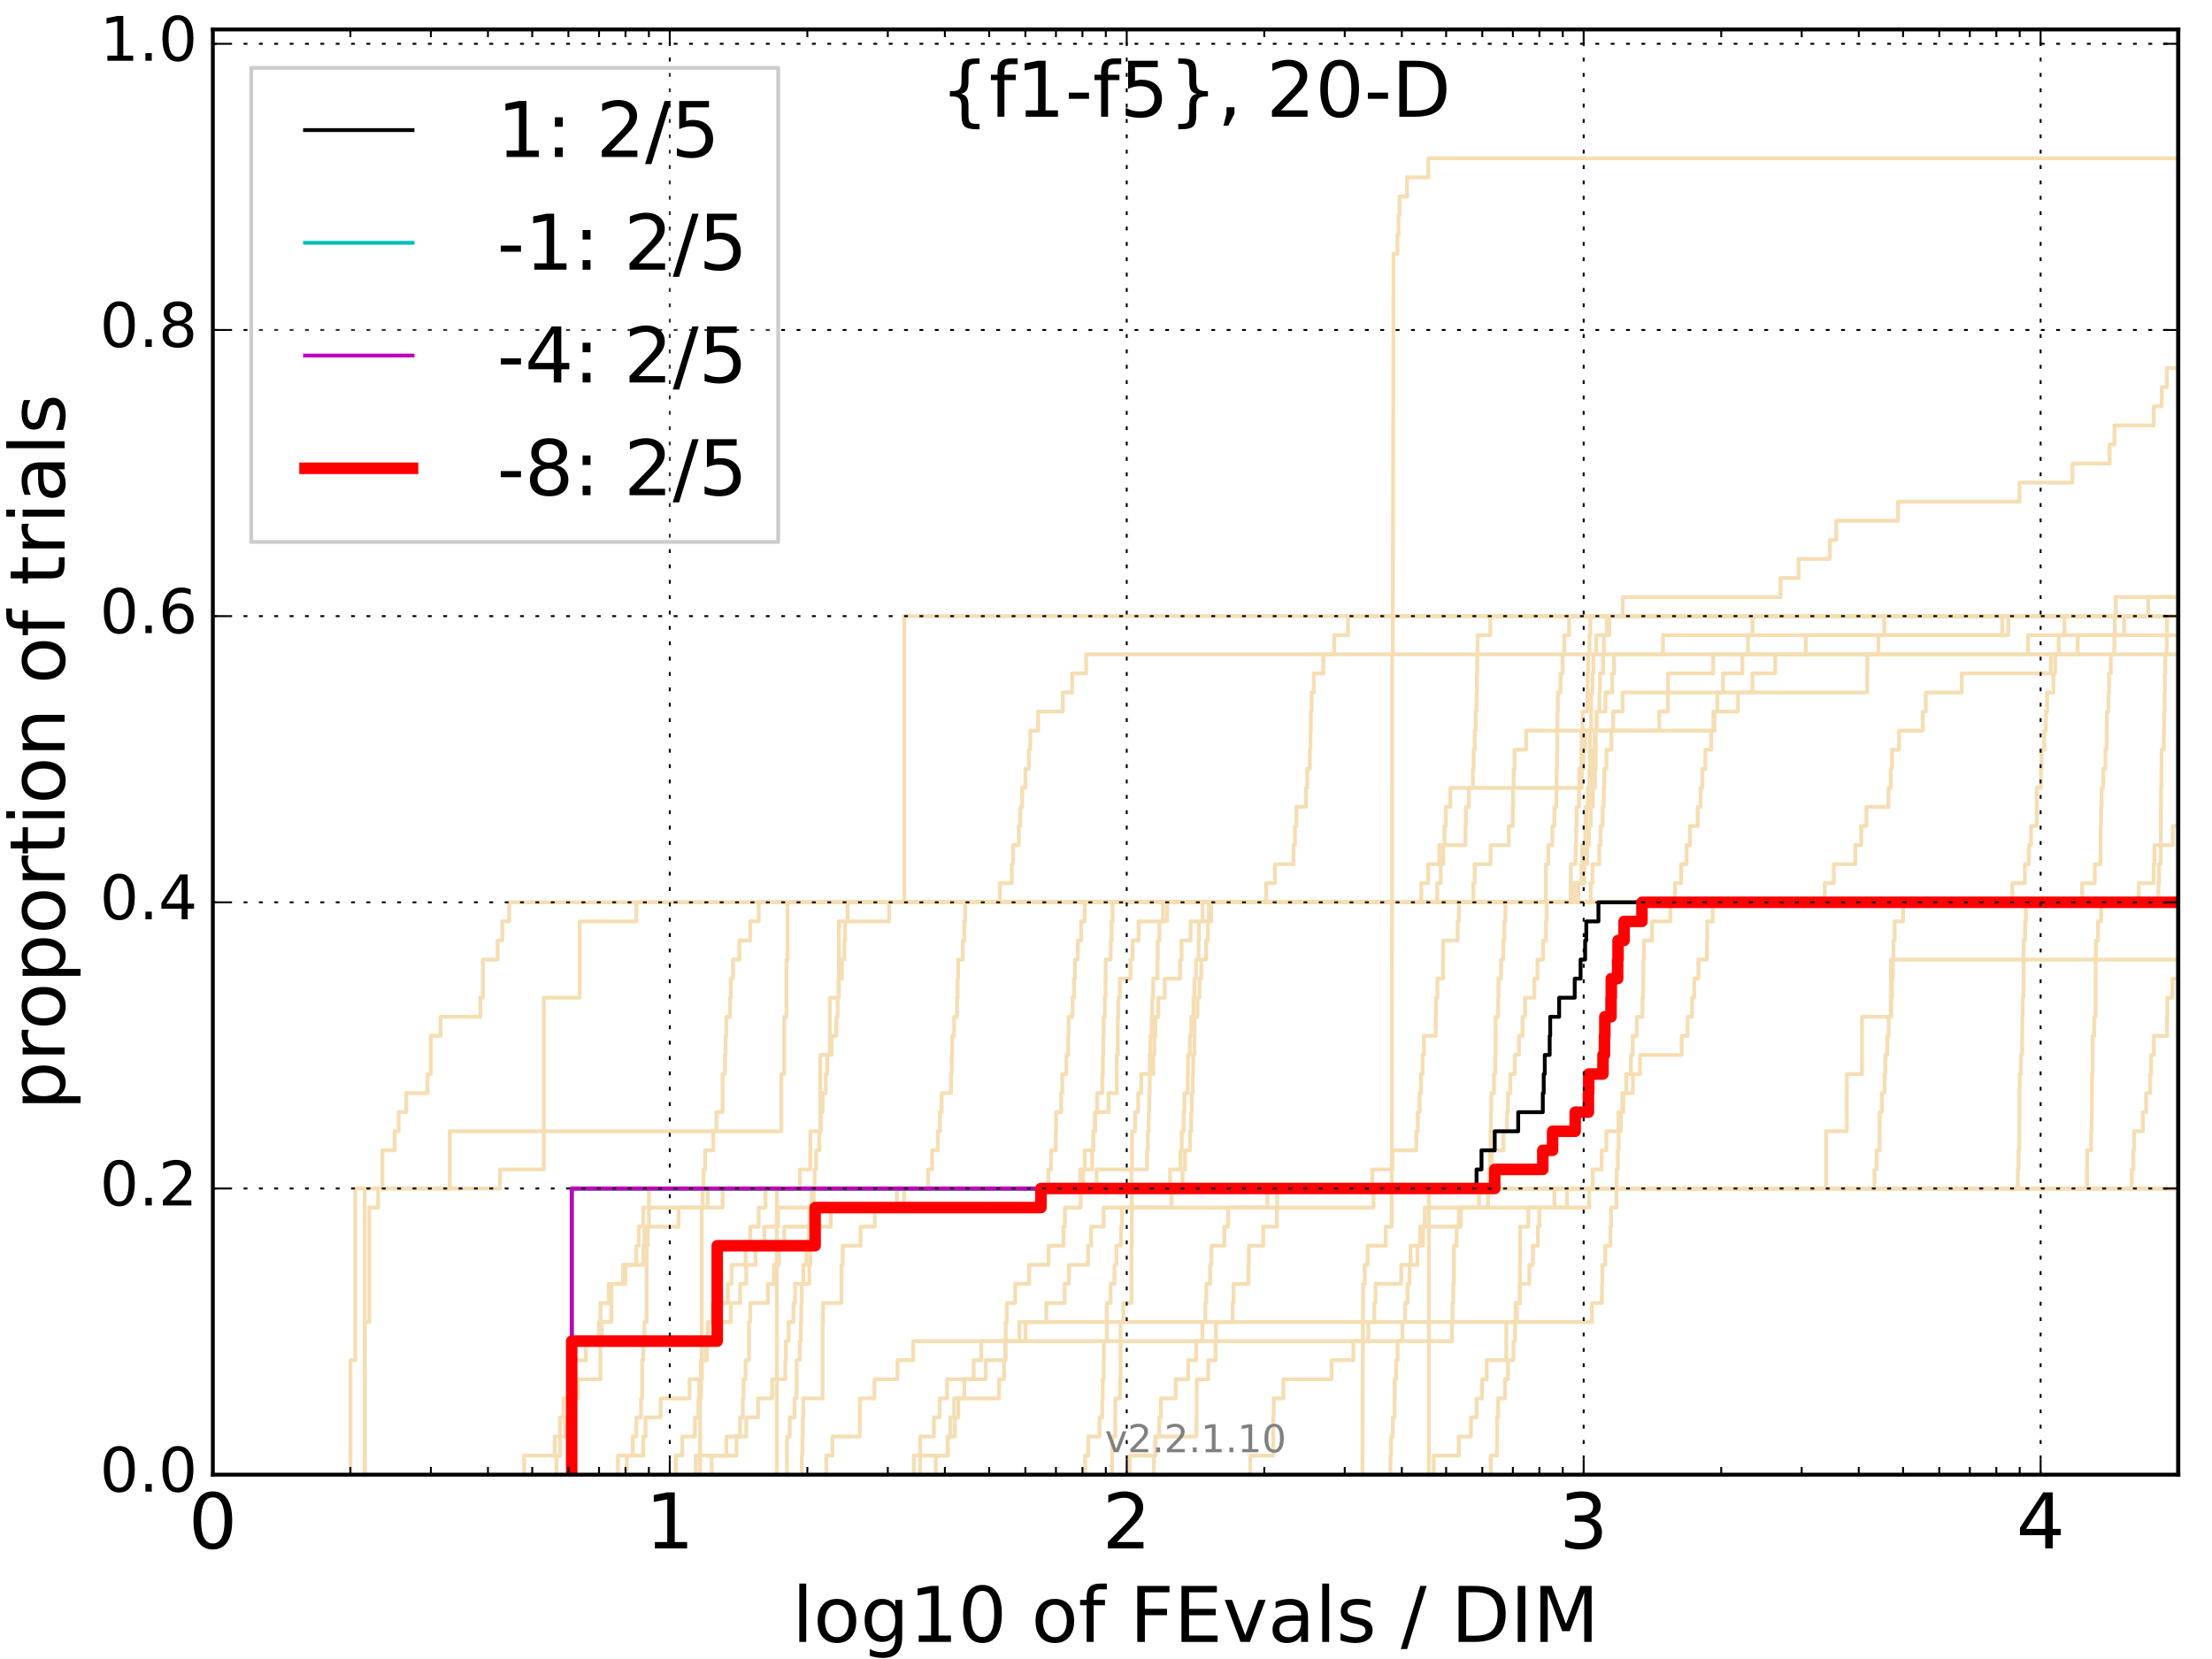 <?xml version="1.0" encoding="utf-8" standalone="no"?>
<!DOCTYPE svg PUBLIC "-//W3C//DTD SVG 1.1//EN"
  "http://www.w3.org/Graphics/SVG/1.1/DTD/svg11.dtd">
<!-- Created with matplotlib (http://matplotlib.org/) -->
<svg height="432pt" version="1.1" viewBox="0 0 576 432" width="576pt" xmlns="http://www.w3.org/2000/svg" xmlns:xlink="http://www.w3.org/1999/xlink">
 <defs>
  <style type="text/css">
*{stroke-linecap:butt;stroke-linejoin:round;stroke-miterlimit:100000;}
  </style>
 </defs>
 <g id="figure_1">
  <g id="patch_1">
   <path d="M 0 432 
L 576 432 
L 576 0 
L 0 0 
z
" style="fill:#ffffff;"/>
  </g>
  <g id="axes_1">
   <g id="patch_2">
    <path d="M 55.425 384 
L 567.24 384 
L 567.24 7.678 
L 55.425 7.678 
z
" style="fill:#ffffff;"/>
   </g>
   <g id="line2d_1">
    <path clip-path="url(#p94c136c174)" d="M 202.286 384 
L 202.286 379.032 
L 202.286 379.032 
L 202.286 374.064 
L 202.286 374.064 
L 202.286 369.096 
L 202.286 369.096 
L 202.286 364.128 
L 202.286 364.128 
L 202.286 359.16 
L 202.286 359.16 
L 202.286 354.192 
L 202.286 354.192 
L 202.286 349.224 
L 202.286 349.224 
L 202.286 344.256 
L 202.286 344.256 
L 202.286 339.289 
L 202.286 339.289 
L 202.286 334.321 
L 202.286 334.321 
L 202.286 329.353 
L 202.286 329.353 
L 202.286 324.385 
L 202.286 324.385 
L 202.286 319.417 
L 202.286 319.417 
L 202.286 314.449 
L 202.286 314.449 
L 202.286 309.481 
L 208.255 309.481 
L 208.255 304.513 
L 210.999 304.513 
L 210.999 299.545 
L 210.999 299.545 
L 210.999 294.577 
L 213.605 294.577 
L 213.605 289.609 
L 213.605 289.609 
L 213.605 284.641 
L 213.605 284.641 
L 213.605 279.673 
L 213.605 279.673 
L 213.605 274.705 
L 216.086 274.705 
L 216.086 269.737 
L 216.086 269.737 
L 216.086 264.769 
L 216.086 264.769 
L 216.086 259.801 
L 218.453 259.801 
L 218.453 254.833 
L 218.453 254.833 
L 218.453 249.866 
L 218.453 249.866 
L 218.453 244.898 
L 218.453 244.898 
L 218.453 239.93 
L 220.717 239.93 
L 220.717 234.962 
L 374.251 234.962 
L 374.251 229.994 
L 375.151 229.994 
L 375.151 225.026 
L 375.816 225.026 
L 375.816 220.058 
L 376.146 220.058 
L 376.146 215.09 
L 376.473 215.09 
L 376.473 210.122 
L 377.655 210.122 
L 377.655 205.154 
L 411.891 205.154 
L 411.891 200.186 
L 412.327 200.186 
L 412.327 195.218 
L 412.76 195.218 
L 412.76 190.25 
L 432.057 190.25 
L 432.057 185.282 
L 434.306 185.282 
L 434.306 180.314 
L 434.369 180.314 
L 434.369 175.346 
L 446.123 175.346 
L 446.123 170.378 
L 446.123 170.378 
L 446.123 170.378 
L 567.24 170.378 
" style="fill:none;stroke:#f5deb3;stroke-linecap:square;"/>
   </g>
   <g id="line2d_2">
    <path clip-path="url(#p94c136c174)" d="M 372.066 384 
L 372.066 369.096 
L 372.066 369.096 
L 372.066 354.192 
L 372.071 354.192 
L 372.071 339.289 
L 372.071 339.289 
L 372.071 324.385 
L 372.071 324.385 
L 372.071 309.481 
L 475.49 309.481 
L 475.49 294.577 
L 480.905 294.577 
L 480.905 279.673 
L 484.856 279.673 
L 484.856 264.769 
L 492.393 264.769 
L 492.393 249.866 
L 492.393 249.866 
L 492.393 249.866 
L 567.24 249.866 
" style="fill:none;stroke:#f5deb3;stroke-linecap:square;"/>
   </g>
   <g id="line2d_3">
    <path clip-path="url(#p94c136c174)" d="M 182.303 384 
L 182.303 379.032 
L 182.303 379.032 
L 182.303 374.064 
L 182.303 374.064 
L 182.303 369.096 
L 182.303 369.096 
L 182.303 364.128 
L 182.525 364.128 
L 182.525 359.16 
L 182.745 359.16 
L 182.745 354.192 
L 182.745 354.192 
L 182.745 349.224 
L 182.745 349.224 
L 182.745 344.256 
L 182.745 344.256 
L 182.745 339.289 
L 182.745 339.289 
L 182.745 334.321 
L 182.745 334.321 
L 182.745 329.353 
L 182.745 329.353 
L 182.745 324.385 
L 182.745 324.385 
L 182.745 319.417 
L 182.745 319.417 
L 182.745 314.449 
L 182.964 314.449 
L 182.964 309.481 
L 183.183 309.481 
L 183.183 304.513 
L 183.617 304.513 
L 183.617 299.545 
L 185.735 299.545 
L 185.735 294.577 
L 186.559 294.577 
L 186.559 289.609 
L 188.168 289.609 
L 188.168 284.641 
L 188.168 284.641 
L 188.168 279.673 
L 188.758 279.673 
L 188.758 274.705 
L 188.953 274.705 
L 188.953 269.737 
L 189.148 269.737 
L 189.148 264.769 
L 190.11 264.769 
L 190.11 259.801 
L 190.301 259.801 
L 190.301 254.833 
L 190.868 254.833 
L 190.868 249.866 
L 192.532 249.866 
L 192.532 244.898 
L 195.364 244.898 
L 195.364 239.93 
L 197.556 239.93 
L 197.556 234.962 
L 197.556 234.962 
L 197.556 234.962 
L 567.24 234.962 
" style="fill:none;stroke:#f5deb3;stroke-linecap:square;"/>
   </g>
   <g id="line2d_4">
    <path clip-path="url(#p94c136c174)" d="M 144.909 384 
L 144.909 379.032 
L 145.815 379.032 
L 145.815 374.064 
L 147.146 374.064 
L 147.146 369.096 
L 148.869 369.096 
L 148.869 364.128 
L 150.536 364.128 
L 150.536 359.16 
L 156.348 359.16 
L 156.348 354.192 
L 156.348 354.192 
L 156.348 349.224 
L 156.713 349.224 
L 156.713 344.256 
L 159.2 344.256 
L 159.2 339.289 
L 159.2 339.289 
L 159.2 334.321 
L 162.23 334.321 
L 162.23 329.353 
L 165.708 329.353 
L 165.708 324.385 
L 166.316 324.385 
L 166.316 319.417 
L 167.511 319.417 
L 167.511 314.449 
L 188.168 314.449 
L 188.168 309.481 
L 282.06 309.481 
L 282.06 304.513 
L 284.388 304.513 
L 284.388 299.545 
L 284.725 299.545 
L 284.725 294.577 
L 285.121 294.577 
L 285.121 289.609 
L 285.694 289.609 
L 285.694 284.641 
L 287.026 284.641 
L 287.026 279.673 
L 287.202 279.673 
L 287.202 274.705 
L 287.289 274.705 
L 287.289 269.737 
L 287.376 269.737 
L 287.376 264.769 
L 287.694 264.769 
L 287.694 259.801 
L 287.867 259.801 
L 287.867 254.833 
L 287.925 254.833 
L 287.925 249.866 
L 289.229 249.866 
L 289.229 244.898 
L 289.453 244.898 
L 289.453 239.93 
L 289.703 239.93 
L 289.703 234.962 
L 402.553 234.962 
L 402.553 229.994 
L 402.556 229.994 
L 402.556 225.026 
L 403.171 225.026 
L 403.171 220.058 
L 404.226 220.058 
L 404.226 215.09 
L 404.759 215.09 
L 404.759 210.122 
L 405.274 210.122 
L 405.274 205.154 
L 405.321 205.154 
L 405.321 200.186 
L 405.455 200.186 
L 405.455 195.218 
L 405.49 195.218 
L 405.49 190.25 
L 405.567 190.25 
L 405.567 185.282 
L 405.661 185.282 
L 405.661 180.314 
L 406.362 180.314 
L 406.362 175.346 
L 406.888 175.346 
L 406.888 170.378 
L 407.34 170.378 
L 407.34 165.41 
L 408.568 165.41 
L 408.568 160.443 
L 408.568 160.443 
L 408.568 160.443 
L 567.24 160.443 
" style="fill:none;stroke:#f5deb3;stroke-linecap:square;"/>
   </g>
   <g id="line2d_5">
    <path clip-path="url(#p94c136c174)" d="M 239.589 384 
L 239.589 379.032 
L 239.589 379.032 
L 239.589 374.064 
L 243.193 374.064 
L 243.193 369.096 
L 244.674 369.096 
L 244.674 364.128 
L 246.627 364.128 
L 246.627 359.16 
L 256.693 359.16 
L 256.693 354.192 
L 261.843 354.192 
L 261.843 349.224 
L 261.89 349.224 
L 261.89 344.256 
L 262.175 344.256 
L 262.175 339.289 
L 264.35 339.289 
L 264.35 334.321 
L 267.982 334.321 
L 267.982 329.353 
L 273.049 329.353 
L 273.049 324.385 
L 276.922 324.385 
L 276.922 319.417 
L 277.312 319.417 
L 277.312 314.449 
L 281.413 314.449 
L 281.413 309.481 
L 294.623 309.481 
L 294.623 304.513 
L 298.674 304.513 
L 298.674 299.545 
L 298.884 299.545 
L 298.884 294.577 
L 299.116 294.577 
L 299.116 289.609 
L 299.254 289.609 
L 299.254 284.641 
L 299.392 284.641 
L 299.392 279.673 
L 299.392 279.673 
L 299.392 274.705 
L 299.553 274.705 
L 299.553 269.737 
L 299.896 269.737 
L 299.896 264.769 
L 300.055 264.769 
L 300.055 259.801 
L 300.282 259.801 
L 300.282 254.833 
L 301.423 254.833 
L 301.423 249.866 
L 301.467 249.866 
L 301.467 244.898 
L 301.907 244.898 
L 301.907 239.93 
L 302.841 239.93 
L 302.841 234.962 
L 556.942 234.962 
L 556.942 229.994 
L 560.799 229.994 
L 560.799 225.026 
L 561.015 225.026 
L 561.015 220.058 
L 565.783 220.058 
L 565.783 215.09 
L 567.973 215.09 
L 567.973 210.122 
L 568.994 210.122 
L 568.994 205.154 
L 573.096 205.154 
L 573.096 200.186 
L 576.254 200.186 
L 576.254 195.218 
L 577 195.218 
" style="fill:none;stroke:#f5deb3;stroke-linecap:square;"/>
   </g>
   <g id="line2d_6"/>
   <g id="line2d_7">
    <path clip-path="url(#p94c136c174)" d="M 181.182 384 
L 181.182 379.032 
L 191.799 379.032 
L 191.799 374.064 
L 192.713 374.064 
L 192.713 369.096 
L 193.434 369.096 
L 193.434 364.128 
L 193.612 364.128 
L 193.612 359.16 
L 194.144 359.16 
L 194.144 354.192 
L 195.018 354.192 
L 195.018 349.224 
L 195.018 349.224 
L 195.018 344.256 
L 195.364 344.256 
L 195.364 339.289 
L 199.975 339.289 
L 199.975 334.321 
L 201.527 334.321 
L 201.527 329.353 
L 202.885 329.353 
L 202.885 324.385 
L 204.208 324.385 
L 204.208 319.417 
L 211.506 319.417 
L 211.506 314.449 
L 211.506 314.449 
L 211.506 309.481 
L 307.94 309.481 
L 307.94 304.513 
L 308.579 304.513 
L 308.579 299.545 
L 309.873 299.545 
L 309.873 294.577 
L 310.191 294.577 
L 310.191 289.609 
L 310.34 289.609 
L 310.34 284.641 
L 310.582 284.641 
L 310.582 279.673 
L 310.711 279.673 
L 310.711 274.705 
L 311.043 274.705 
L 311.043 269.737 
L 311.061 269.737 
L 311.061 264.769 
L 311.827 264.769 
L 311.827 259.801 
L 312.331 259.801 
L 312.331 254.833 
L 312.812 254.833 
L 312.812 249.866 
L 314.074 249.866 
L 314.074 244.898 
L 314.539 244.898 
L 314.539 239.93 
L 314.779 239.93 
L 314.779 234.962 
L 414.212 234.962 
L 414.212 229.994 
L 414.676 229.994 
L 414.676 225.026 
L 416.435 225.026 
L 416.435 220.058 
L 416.785 220.058 
L 416.785 215.09 
L 417.309 215.09 
L 417.309 210.122 
L 417.595 210.122 
L 417.595 205.154 
L 417.77 205.154 
L 417.77 200.186 
L 418.31 200.186 
L 418.31 195.218 
L 419.602 195.218 
L 419.602 190.25 
L 420.049 190.25 
L 420.049 185.282 
L 422.484 185.282 
L 422.484 180.314 
L 486.221 180.314 
L 486.221 175.346 
L 486.266 175.346 
L 486.266 170.378 
L 489.144 170.378 
L 489.144 165.41 
L 490.68 165.41 
L 490.68 160.443 
L 577 160.443 
" style="fill:none;stroke:#f5deb3;stroke-linecap:square;"/>
   </g>
   <g id="line2d_8">
    <path clip-path="url(#p94c136c174)" d="M 388.212 384 
L 388.212 379.032 
L 389.821 379.032 
L 389.825 369.096 
L 390.108 369.096 
L 390.108 364.128 
L 391.871 364.128 
L 391.871 359.16 
L 392.664 359.16 
L 392.664 354.192 
L 394.101 354.192 
L 394.101 349.224 
L 394.533 349.224 
L 394.533 344.256 
L 394.969 344.256 
L 394.969 339.289 
L 395.806 339.289 
L 395.806 334.321 
L 398.24 334.321 
L 398.24 329.353 
L 399.179 329.353 
L 399.179 324.385 
L 400.461 324.385 
L 400.461 319.417 
L 400.847 319.417 
L 400.847 314.449 
L 404.77 314.449 
L 404.77 309.481 
L 525.43 309.481 
L 525.43 304.513 
L 525.608 304.513 
L 525.608 299.545 
L 525.828 299.545 
L 525.918 279.673 
L 526.211 279.673 
L 526.211 274.705 
L 526.557 274.705 
L 526.603 264.769 
L 526.711 264.769 
L 526.711 259.801 
L 526.914 259.801 
L 526.959 244.898 
L 527.338 244.898 
L 527.338 239.93 
L 527.533 239.93 
L 527.533 234.962 
L 542.187 234.962 
L 542.187 229.994 
L 545.468 229.994 
L 545.468 225.026 
L 546.937 225.026 
L 546.997 215.09 
L 547.097 215.09 
L 547.097 210.122 
L 547.255 210.122 
L 547.255 205.154 
L 547.672 205.154 
L 547.672 200.186 
L 548.249 200.186 
L 548.249 195.218 
L 548.523 195.218 
L 548.625 185.282 
L 549.037 185.282 
L 549.037 180.314 
L 549.18 180.314 
L 549.18 175.346 
L 549.631 175.346 
L 549.631 170.378 
L 550.569 170.378 
L 550.569 165.41 
L 550.696 165.41 
L 550.696 160.443 
L 550.94 160.443 
L 550.94 155.475 
L 577 155.475 
L 577 155.475 
" style="fill:none;stroke:#f5deb3;stroke-linecap:square;"/>
   </g>
   <g id="line2d_9">
    <path clip-path="url(#p94c136c174)" d="M 175.939 384 
L 175.939 379.032 
L 177.666 379.032 
L 177.666 374.064 
L 180.955 374.064 
L 180.955 369.096 
L 181.858 369.096 
L 181.858 364.128 
L 182.081 364.128 
L 182.081 359.16 
L 182.745 359.16 
L 182.745 354.192 
L 184.048 354.192 
L 184.048 349.224 
L 184.262 349.224 
L 184.262 344.256 
L 185.527 344.256 
L 185.527 339.289 
L 189.535 339.289 
L 189.535 334.321 
L 190.49 334.321 
L 190.49 329.353 
L 194.144 329.353 
L 194.144 324.385 
L 195.364 324.385 
L 195.364 319.417 
L 197.556 319.417 
L 197.556 314.449 
L 199.341 314.449 
L 199.341 309.481 
L 304.68 309.481 
L 304.68 304.513 
L 307.391 304.513 
L 307.391 299.545 
L 307.725 299.545 
L 307.725 294.577 
L 308.212 294.577 
L 308.212 289.609 
L 308.425 289.609 
L 308.425 284.641 
L 309.287 284.641 
L 309.287 279.673 
L 309.344 279.673 
L 309.344 274.705 
L 309.835 274.705 
L 309.835 269.737 
L 310.228 269.737 
L 310.228 264.769 
L 310.748 264.769 
L 310.748 259.801 
L 311.006 259.801 
L 311.006 254.833 
L 311.445 254.833 
L 311.445 249.866 
L 312.115 249.866 
L 312.115 244.898 
L 312.187 244.898 
L 312.187 239.93 
L 315.374 239.93 
L 315.374 234.962 
L 408.983 234.962 
L 408.983 229.994 
L 409.047 229.994 
L 409.047 225.026 
L 410.286 225.026 
L 410.286 220.058 
L 410.428 220.058 
L 410.428 215.09 
L 410.549 215.09 
L 410.549 210.122 
L 411.195 210.122 
L 411.195 205.154 
L 411.235 205.154 
L 411.235 200.186 
L 411.753 200.186 
L 411.753 195.218 
L 411.847 195.218 
L 411.847 190.25 
L 412.133 190.25 
L 412.133 185.282 
L 413.367 185.282 
L 413.367 180.314 
L 413.413 180.314 
L 413.413 175.346 
L 413.587 175.346 
L 413.587 170.378 
L 413.909 170.378 
L 413.909 165.41 
L 414.107 165.41 
L 414.107 160.443 
L 414.107 160.443 
L 414.107 160.443 
L 567.24 160.443 
" style="fill:none;stroke:#f5deb3;stroke-linecap:square;"/>
   </g>
   <g id="line2d_10">
    <path clip-path="url(#p94c136c174)" d="M 215.155 384 
L 215.155 379.032 
L 216.774 379.032 
L 216.774 374.064 
L 223.887 374.064 
L 223.887 369.096 
L 223.887 369.096 
L 223.887 364.128 
L 227.709 364.128 
L 227.709 359.16 
L 233.704 359.16 
L 233.704 354.192 
L 237.802 354.192 
L 237.802 349.224 
L 378.098 349.224 
L 378.098 344.256 
L 378.224 344.256 
L 378.224 339.289 
L 378.408 339.289 
L 378.408 334.321 
L 378.603 334.321 
L 378.603 329.353 
L 378.617 329.353 
L 378.617 324.385 
L 379.303 324.385 
L 379.303 319.417 
L 379.878 319.417 
L 379.878 314.449 
L 413.826 314.449 
L 413.826 309.481 
L 577 309.481 
" style="fill:none;stroke:#f5deb3;stroke-linecap:square;"/>
   </g>
   <g id="line2d_11">
    <path clip-path="url(#p94c136c174)" d="M 136.483 384 
L 136.483 379.032 
L 144.449 379.032 
L 144.449 374.064 
L 145.815 374.064 
L 145.815 369.096 
L 146.706 369.096 
L 146.706 364.128 
L 148.014 364.128 
L 148.014 359.16 
L 149.29 359.16 
L 149.29 354.192 
L 152.547 354.192 
L 152.547 349.224 
L 155.98 349.224 
L 155.98 344.256 
L 156.348 344.256 
L 156.348 339.289 
L 158.501 339.289 
L 158.501 334.321 
L 162.88 334.321 
L 162.88 329.353 
L 167.511 329.353 
L 167.511 324.385 
L 167.806 324.385 
L 167.806 319.417 
L 176.686 319.417 
L 176.686 314.449 
L 184.262 314.449 
L 184.262 309.481 
L 272.972 309.481 
L 272.972 304.513 
L 273.696 304.513 
L 273.696 299.545 
L 274.893 299.545 
L 274.893 294.577 
L 275.004 294.577 
L 275.004 289.609 
L 276.315 289.609 
L 276.315 284.641 
L 276.602 284.641 
L 276.602 279.673 
L 277.663 279.673 
L 277.663 274.705 
L 278.152 274.705 
L 278.152 269.737 
L 278.256 269.737 
L 278.256 264.769 
L 279.284 264.769 
L 279.284 259.801 
L 279.656 259.801 
L 279.656 254.833 
L 279.925 254.833 
L 279.925 249.866 
L 280.658 249.866 
L 280.658 244.898 
L 281.543 244.898 
L 281.543 239.93 
L 282.445 239.93 
L 282.445 234.962 
L 282.445 234.962 
L 282.445 234.962 
L 567.24 234.962 
" style="fill:none;stroke:#f5deb3;stroke-linecap:square;"/>
   </g>
   <g id="line2d_12">
    <path clip-path="url(#p94c136c174)" d="M 94.981 384 
L 94.981 379.032 
L 94.981 379.032 
L 94.981 374.064 
L 94.981 374.064 
L 94.981 369.096 
L 94.981 369.096 
L 94.981 364.128 
L 94.981 364.128 
L 94.981 359.16 
L 94.981 359.16 
L 94.981 354.192 
L 94.981 354.192 
L 94.981 349.224 
L 94.981 349.224 
L 94.981 344.256 
L 94.981 344.256 
L 94.981 339.289 
L 94.981 339.289 
L 94.981 334.321 
L 94.981 334.321 
L 94.981 329.353 
L 94.981 329.353 
L 94.981 324.385 
L 94.981 324.385 
L 94.981 319.417 
L 94.981 319.417 
L 94.981 314.449 
L 94.981 314.449 
L 94.981 309.481 
L 130.195 309.481 
L 130.195 304.513 
L 141.604 304.513 
L 141.604 299.545 
L 141.604 299.545 
L 141.604 294.577 
L 141.604 294.577 
L 141.604 289.609 
L 141.604 289.609 
L 141.604 284.641 
L 141.604 284.641 
L 141.604 279.673 
L 141.604 279.673 
L 141.604 274.705 
L 141.604 274.705 
L 141.604 269.737 
L 141.604 269.737 
L 141.604 264.769 
L 141.604 264.769 
L 141.604 259.801 
L 150.944 259.801 
L 150.944 254.833 
L 150.944 254.833 
L 150.944 249.866 
L 150.944 249.866 
L 150.944 244.898 
L 150.944 244.898 
L 150.944 239.93 
L 165.708 239.93 
L 165.708 234.962 
L 370.083 234.962 
L 370.083 229.994 
L 371.896 229.994 
L 371.896 225.026 
L 374.784 225.026 
L 374.784 220.058 
L 381.585 220.058 
L 381.585 215.09 
L 381.707 215.09 
L 381.707 210.122 
L 382.491 210.122 
L 382.491 205.154 
L 383.527 205.154 
L 383.527 200.186 
L 383.734 200.186 
L 383.734 195.218 
L 384.017 195.218 
L 384.017 190.25 
L 384.28 190.25 
L 384.28 185.282 
L 384.484 185.282 
L 384.484 180.314 
L 384.577 180.314 
L 384.577 175.346 
L 384.67 175.346 
L 384.67 170.378 
L 384.763 170.378 
L 384.763 165.41 
L 388.08 165.41 
L 388.08 160.443 
L 388.08 160.443 
L 388.08 160.443 
L 567.24 160.443 
" style="fill:none;stroke:#f5deb3;stroke-linecap:square;"/>
   </g>
   <g id="line2d_13">
    <path clip-path="url(#p94c136c174)" d="M 289.592 384 
L 289.592 379.032 
L 289.592 379.032 
L 289.592 374.064 
L 290.42 374.064 
L 290.42 369.096 
L 290.42 369.096 
L 290.42 364.128 
L 291.664 364.128 
L 291.664 359.16 
L 291.797 359.16 
L 291.797 354.192 
L 291.797 354.192 
L 291.797 349.224 
L 291.797 349.224 
L 291.797 344.256 
L 292.512 344.256 
L 292.512 339.289 
L 294.623 339.289 
L 294.623 334.321 
L 294.623 334.321 
L 294.623 329.353 
L 294.623 329.353 
L 294.623 324.385 
L 294.724 324.385 
L 294.724 319.417 
L 294.724 319.417 
L 294.724 314.449 
L 294.724 314.449 
L 294.724 309.481 
L 294.724 309.481 
L 294.724 309.481 
L 567.24 309.481 
" style="fill:none;stroke:#f5deb3;stroke-linecap:square;"/>
   </g>
   <g id="line2d_14">
    <path clip-path="url(#p94c136c174)" d="M 163.202 384 
L 163.202 379.032 
L 164.783 379.032 
L 164.783 374.064 
L 165.708 374.064 
L 165.708 369.096 
L 166.917 369.096 
L 166.917 364.128 
L 167.215 364.128 
L 167.215 359.16 
L 167.215 359.16 
L 167.215 354.192 
L 167.511 354.192 
L 167.511 349.224 
L 167.806 349.224 
L 167.806 344.256 
L 168.39 344.256 
L 168.39 339.289 
L 168.39 339.289 
L 168.39 334.321 
L 168.39 334.321 
L 168.39 329.353 
L 168.39 329.353 
L 168.39 324.385 
L 168.679 324.385 
L 168.679 319.417 
L 168.967 319.417 
L 168.967 314.449 
L 168.967 314.449 
L 168.967 309.481 
L 241.669 309.481 
L 241.669 304.513 
L 242.713 304.513 
L 242.713 299.545 
L 244.207 299.545 
L 244.207 294.577 
L 244.74 294.577 
L 244.74 289.609 
L 245.202 289.609 
L 245.202 284.641 
L 247.639 284.641 
L 247.639 279.673 
L 247.826 279.673 
L 247.826 274.705 
L 247.951 274.705 
L 247.951 269.737 
L 248.446 269.737 
L 248.446 264.769 
L 249.181 264.769 
L 249.181 259.801 
L 249.363 259.801 
L 249.363 254.833 
L 249.484 254.833 
L 249.484 249.866 
L 250.738 249.866 
L 250.738 244.898 
L 251.091 244.898 
L 251.091 239.93 
L 251.325 239.93 
L 251.325 234.962 
L 260.346 234.962 
L 260.346 229.994 
L 263.436 229.994 
L 263.436 225.026 
L 263.803 225.026 
L 263.803 220.058 
L 265.294 220.058 
L 265.294 215.09 
L 265.693 215.09 
L 265.693 210.122 
L 266.176 210.122 
L 266.176 205.154 
L 267.001 205.154 
L 267.001 200.186 
L 267.897 200.186 
L 267.897 195.218 
L 268.277 195.218 
L 268.277 190.25 
L 270.336 190.25 
L 270.336 185.282 
L 276.744 185.282 
L 276.744 180.314 
L 279.182 180.314 
L 279.182 175.346 
L 282.827 175.346 
L 282.827 170.378 
L 528.091 170.378 
L 528.091 165.41 
L 528.091 165.41 
L 528.091 165.41 
L 567.24 165.41 
" style="fill:none;stroke:#f5deb3;stroke-linecap:square;"/>
   </g>
   <g id="line2d_15"/>
   <g id="line2d_16">
    <path clip-path="url(#p94c136c174)" d="M 300.463 384 
L 300.463 379.032 
L 300.889 379.032 
L 300.889 374.064 
L 301.863 374.064 
L 301.863 369.096 
L 302.3 369.096 
L 302.3 364.128 
L 306.154 364.128 
L 306.154 359.16 
L 309.42 359.16 
L 309.42 354.192 
L 311.5 354.192 
L 311.5 349.224 
L 313.095 349.224 
L 313.095 344.256 
L 313.866 344.256 
L 313.866 339.289 
L 314.126 339.289 
L 314.126 334.321 
L 315.103 334.321 
L 315.103 329.353 
L 315.475 329.353 
L 315.475 324.385 
L 318.819 324.385 
L 318.819 319.417 
L 319.836 319.417 
L 319.836 314.449 
L 330.037 314.449 
L 330.037 309.481 
L 387.79 309.481 
L 387.79 304.513 
L 388.451 304.513 
L 388.451 299.545 
L 391.496 299.545 
L 391.496 294.577 
L 392.429 294.577 
L 392.429 289.609 
L 392.645 289.609 
L 392.645 284.641 
L 393.266 284.641 
L 393.266 279.673 
L 394.42 279.673 
L 394.42 274.705 
L 395.545 274.705 
L 395.545 269.737 
L 396.453 269.737 
L 396.453 264.769 
L 397.107 264.769 
L 397.107 259.801 
L 399.542 259.801 
L 399.542 254.833 
L 400.357 254.833 
L 400.357 249.866 
L 401.823 249.866 
L 401.823 244.898 
L 402.565 244.898 
L 402.565 239.93 
L 402.721 239.93 
L 402.721 234.962 
L 411.023 234.962 
L 411.023 229.994 
L 411.912 229.994 
L 411.912 225.026 
L 413.281 225.026 
L 413.281 220.058 
L 413.766 220.058 
L 413.766 215.09 
L 414.239 215.09 
L 414.239 210.122 
L 414.453 210.122 
L 414.453 205.154 
L 414.624 205.154 
L 414.723 195.218 
L 415.21 195.218 
L 415.21 190.25 
L 415.786 190.25 
L 415.786 185.282 
L 416.471 185.282 
L 416.471 180.314 
L 416.607 180.314 
L 416.607 175.346 
L 417.431 175.346 
L 417.431 170.378 
L 417.647 170.378 
L 417.647 165.41 
L 418.397 165.41 
L 418.397 160.443 
L 422.539 160.443 
L 422.539 155.475 
L 463.635 155.475 
L 463.635 150.507 
L 468.359 150.507 
L 468.359 145.539 
L 476.488 145.539 
L 476.488 140.571 
L 478.151 140.571 
L 478.151 135.603 
L 494.249 135.603 
L 494.249 130.635 
L 525.887 130.635 
L 525.887 125.667 
L 539.659 125.667 
L 539.659 120.699 
L 549.35 120.699 
L 549.35 115.731 
L 550.583 115.731 
L 550.583 110.763 
L 560.835 110.763 
L 560.835 105.795 
L 562.911 105.795 
L 562.911 100.827 
L 564.247 100.827 
L 564.247 95.859 
L 577 95.859 
L 577 95.859 
" style="fill:none;stroke:#f5deb3;stroke-linecap:square;"/>
   </g>
   <g id="line2d_17">
    <path clip-path="url(#p94c136c174)" d="M 325.563 384 
L 325.563 379.032 
L 331.54 379.032 
L 331.54 374.064 
L 331.54 374.064 
L 331.54 369.096 
L 331.664 369.096 
L 331.664 364.128 
L 334.212 364.128 
L 334.212 359.16 
L 346.733 359.16 
L 346.733 354.192 
L 352.419 354.192 
L 352.419 349.224 
L 356.301 349.224 
L 356.301 344.256 
L 357.861 344.256 
L 357.861 339.289 
L 358.172 339.289 
L 358.172 334.321 
L 364.86 334.321 
L 364.86 329.353 
L 367.303 329.353 
L 367.303 324.385 
L 370.538 324.385 
L 370.538 319.417 
L 380.418 319.417 
L 380.418 314.449 
L 385.132 314.449 
L 385.132 309.481 
L 555.087 309.481 
L 555.087 304.513 
L 555.538 304.513 
L 555.538 299.545 
L 555.688 299.545 
L 555.688 294.577 
L 558 294.577 
L 558 289.609 
L 558.849 289.609 
L 558.849 284.641 
L 559.871 284.641 
L 559.871 279.673 
L 560.143 279.673 
L 560.143 274.705 
L 560.867 274.705 
L 560.867 269.737 
L 564.299 269.737 
L 564.299 264.769 
L 564.377 264.769 
L 564.377 259.801 
L 565.68 259.801 
L 565.68 254.833 
L 567.686 254.833 
L 567.686 249.866 
L 568.491 249.866 
L 568.491 244.898 
L 570.469 244.898 
L 570.469 239.93 
L 570.777 239.93 
L 570.777 234.962 
L 572.395 234.962 
L 572.395 229.994 
L 572.696 229.994 
L 572.696 225.026 
L 573.71 225.026 
L 573.71 220.058 
L 574.814 220.058 
L 574.814 215.09 
L 575.121 215.09 
L 575.121 210.122 
L 576.041 210.122 
L 576.041 205.154 
L 577 205.154 
" style="fill:none;stroke:#f5deb3;stroke-linecap:square;"/>
   </g>
   <g id="line2d_18">
    <path clip-path="url(#p94c136c174)" d="M 94.981 384 
L 94.981 379.032 
L 94.981 379.032 
L 94.981 374.064 
L 94.981 374.064 
L 94.981 369.096 
L 94.981 369.096 
L 94.981 364.128 
L 94.981 364.128 
L 94.981 359.16 
L 94.981 359.16 
L 94.981 354.192 
L 94.981 354.192 
L 94.981 349.224 
L 94.981 349.224 
L 94.981 344.256 
L 96.169 344.256 
L 96.169 339.289 
L 96.169 339.289 
L 96.169 334.321 
L 96.169 334.321 
L 96.169 329.353 
L 96.169 329.353 
L 96.169 324.385 
L 96.169 324.385 
L 96.169 319.417 
L 96.169 319.417 
L 96.169 314.449 
L 98.466 314.449 
L 98.466 309.481 
L 99.577 309.481 
L 99.577 304.513 
L 99.577 304.513 
L 99.577 299.545 
L 102.774 299.545 
L 102.774 294.577 
L 103.798 294.577 
L 103.798 289.609 
L 105.786 289.609 
L 105.786 284.641 
L 111.327 284.641 
L 111.327 279.673 
L 112.196 279.673 
L 112.196 274.705 
L 112.196 274.705 
L 112.196 269.737 
L 114.717 269.737 
L 114.717 264.769 
L 125.087 264.769 
L 125.087 259.801 
L 125.754 259.801 
L 125.754 254.833 
L 125.754 254.833 
L 125.754 249.866 
L 129.583 249.866 
L 129.583 244.898 
L 130.799 244.898 
L 130.799 239.93 
L 132.571 239.93 
L 132.571 234.962 
L 475.16 234.962 
L 475.16 229.994 
L 477.515 229.994 
L 477.515 225.026 
L 483.116 225.026 
L 483.116 220.058 
L 484.65 220.058 
L 484.65 215.09 
L 486.002 215.09 
L 486.002 210.122 
L 491.736 210.122 
L 491.736 205.154 
L 492.342 205.154 
L 492.342 200.186 
L 492.677 200.186 
L 492.677 195.218 
L 494.516 195.218 
L 494.516 190.25 
L 500.702 190.25 
L 500.702 185.282 
L 501.464 185.282 
L 501.464 180.314 
L 510.838 180.314 
L 510.838 175.346 
L 534.005 175.346 
L 534.005 170.378 
L 541.029 170.378 
L 541.029 165.41 
L 553.112 165.41 
L 553.112 160.443 
L 553.112 160.443 
L 553.112 160.443 
L 567.24 160.443 
" style="fill:none;stroke:#f5deb3;stroke-linecap:square;"/>
   </g>
   <g id="line2d_19">
    <path clip-path="url(#p94c136c174)" d="M 373.352 384 
L 373.352 379.032 
L 379.888 379.032 
L 379.888 374.064 
L 383.041 374.064 
L 383.041 369.096 
L 384.498 369.096 
L 384.498 364.128 
L 385.918 364.128 
L 385.918 359.16 
L 387.137 359.16 
L 387.137 354.192 
L 392.23 354.192 
L 392.23 349.224 
L 392.238 349.224 
L 392.238 344.256 
L 394.65 344.256 
L 394.65 339.289 
L 395.784 339.289 
L 395.784 334.321 
L 395.809 334.321 
L 395.809 329.353 
L 395.816 329.353 
L 395.816 324.385 
L 395.823 324.385 
L 395.823 319.417 
L 397.971 319.417 
L 397.971 314.449 
L 408.053 314.449 
L 408.053 309.481 
L 488.118 309.481 
L 488.118 304.513 
L 488.663 304.513 
L 488.663 299.545 
L 489.436 299.545 
L 489.436 294.577 
L 489.461 294.577 
L 489.461 289.609 
L 490.022 289.609 
L 490.022 284.641 
L 490.726 284.641 
L 490.726 279.673 
L 490.926 279.673 
L 490.926 274.705 
L 491.457 274.705 
L 491.457 269.737 
L 491.801 269.737 
L 491.801 264.769 
L 492.494 264.769 
L 492.494 259.801 
L 492.684 259.801 
L 492.684 254.833 
L 492.885 254.833 
L 492.885 249.866 
L 493.06 249.866 
L 493.06 244.898 
L 493.37 244.898 
L 493.37 239.93 
L 495.569 239.93 
L 495.569 234.962 
L 524.004 234.962 
L 524.004 229.994 
L 527.259 229.994 
L 527.259 225.026 
L 528.296 225.026 
L 528.296 220.058 
L 528.886 220.058 
L 528.886 215.09 
L 530.35 215.09 
L 530.35 210.122 
L 530.359 210.122 
L 530.359 205.154 
L 531.432 205.154 
L 531.432 200.186 
L 531.59 200.186 
L 531.59 195.218 
L 532.318 195.218 
L 532.318 190.25 
L 532.742 190.25 
L 532.742 185.282 
L 533.061 185.282 
L 533.061 180.314 
L 534.704 180.314 
L 534.704 175.346 
L 535.174 175.346 
L 535.174 170.378 
L 536.09 170.378 
L 536.09 165.41 
L 537.575 165.41 
L 537.575 160.443 
L 537.575 160.443 
L 537.575 160.443 
L 567.24 160.443 
" style="fill:none;stroke:#f5deb3;stroke-linecap:square;"/>
   </g>
   <g id="line2d_20">
    <path clip-path="url(#p94c136c174)" d="M 160.905 384 
L 160.905 379.032 
L 167.511 379.032 
L 167.511 374.064 
L 168.098 374.064 
L 168.098 369.096 
L 172.032 369.096 
L 172.032 364.128 
L 179.571 364.128 
L 179.571 359.16 
L 182.525 359.16 
L 182.525 354.192 
L 183.833 354.192 
L 183.833 349.224 
L 184.475 349.224 
L 184.475 344.256 
L 190.301 344.256 
L 190.301 339.289 
L 192.713 339.289 
L 192.713 334.321 
L 194.32 334.321 
L 194.32 329.353 
L 196.724 329.353 
L 196.724 324.385 
L 199.021 324.385 
L 199.021 319.417 
L 202.586 319.417 
L 202.586 314.449 
L 211.38 314.449 
L 211.38 309.481 
L 281.25 309.481 
L 281.25 304.513 
L 282.445 304.513 
L 282.445 299.545 
L 284.695 299.545 
L 284.695 294.577 
L 285.212 294.577 
L 285.212 289.609 
L 288.666 289.609 
L 288.666 284.641 
L 290.802 284.641 
L 290.802 279.673 
L 290.802 279.673 
L 290.802 274.705 
L 291.073 274.705 
L 291.073 269.737 
L 291.073 269.737 
L 291.073 264.769 
L 291.208 264.769 
L 291.208 259.801 
L 291.61 259.801 
L 291.61 254.833 
L 294.37 254.833 
L 294.37 249.866 
L 294.95 249.866 
L 294.95 244.898 
L 296.482 244.898 
L 296.482 239.93 
L 303.927 239.93 
L 303.927 234.962 
L 383.653 234.962 
L 383.653 229.994 
L 384.003 229.994 
L 384.003 225.026 
L 388.134 225.026 
L 388.134 220.058 
L 392.864 220.058 
L 392.864 215.09 
L 393.912 215.09 
L 393.912 210.122 
L 394.008 210.122 
L 394.008 205.154 
L 394.141 205.154 
L 394.141 200.186 
L 394.372 200.186 
L 394.372 195.218 
L 397.415 195.218 
L 397.415 190.25 
L 446.153 190.25 
L 446.153 185.282 
L 452.572 185.282 
L 452.572 180.314 
L 456.338 180.314 
L 456.338 175.346 
L 462.266 175.346 
L 462.266 170.378 
L 470.231 170.378 
L 470.231 165.41 
L 521.368 165.41 
L 521.368 160.443 
L 521.368 160.443 
L 521.368 160.443 
L 567.24 160.443 
" style="fill:none;stroke:#f5deb3;stroke-linecap:square;"/>
   </g>
   <g id="line2d_21">
    <path clip-path="url(#p94c136c174)" d="M 354.796 384 
L 354.796 379.032 
L 354.796 379.032 
L 354.796 379.032 
L 354.804 379.032 
L 354.914 339.289 
L 354.953 339.289 
L 354.953 334.321 
L 355.367 334.321 
L 355.367 329.353 
L 356.125 329.353 
L 356.125 324.385 
L 360.838 324.385 
L 360.838 319.417 
L 362.391 319.417 
L 362.5 205.154 
L 362.507 205.154 
L 362.507 170.378 
L 362.669 170.378 
L 362.757 120.699 
L 362.784 120.699 
L 362.872 66.052 
L 363.892 66.052 
L 363.892 61.084 
L 364.175 61.084 
L 364.175 56.116 
L 364.424 56.116 
L 364.424 51.148 
L 366.393 51.148 
L 366.393 46.18 
L 371.936 46.18 
L 371.936 41.212 
L 371.936 41.212 
L 567.24 41.212 
L 567.24 41.212 
" style="fill:none;stroke:#f5deb3;stroke-linecap:square;"/>
   </g>
   <g id="line2d_22">
    <path clip-path="url(#p94c136c174)" d="M 185.319 384 
L 185.319 379.032 
L 189.148 379.032 
L 189.148 374.064 
L 194.32 374.064 
L 194.32 369.096 
L 197.391 369.096 
L 197.391 364.128 
L 201.066 364.128 
L 201.066 359.16 
L 204.498 359.16 
L 204.498 354.192 
L 204.642 354.192 
L 204.642 349.224 
L 205.356 349.224 
L 205.356 344.256 
L 206.619 344.256 
L 206.619 339.289 
L 207.033 339.289 
L 207.033 334.321 
L 210.744 334.321 
L 210.744 329.353 
L 210.999 329.353 
L 210.999 324.385 
L 211.883 324.385 
L 211.883 319.417 
L 216.316 319.417 
L 216.316 314.449 
L 233.539 314.449 
L 233.539 309.481 
L 285.544 309.481 
L 285.544 304.513 
L 294.775 304.513 
L 294.775 299.545 
L 294.775 299.545 
L 294.775 294.577 
L 295.598 294.577 
L 295.598 289.609 
L 296.385 289.609 
L 296.385 284.641 
L 297.183 284.641 
L 297.183 279.673 
L 300.305 279.673 
L 300.305 274.705 
L 300.575 274.705 
L 300.575 269.737 
L 300.867 269.737 
L 300.867 264.769 
L 301.621 264.769 
L 301.621 259.801 
L 303.291 259.801 
L 303.291 254.833 
L 307.312 254.833 
L 307.312 249.866 
L 307.686 249.866 
L 307.686 244.898 
L 310.023 244.898 
L 310.023 239.93 
L 313.148 239.93 
L 313.148 234.962 
L 329.705 234.962 
L 329.705 229.994 
L 331.995 229.994 
L 331.995 225.026 
L 336.83 225.026 
L 336.83 220.058 
L 337.208 220.058 
L 337.208 215.09 
L 337.605 215.09 
L 337.605 210.122 
L 340.071 210.122 
L 340.071 205.154 
L 340.405 205.154 
L 340.405 200.186 
L 341.077 200.186 
L 341.077 195.218 
L 341.241 195.218 
L 341.241 190.25 
L 341.343 190.25 
L 341.343 185.282 
L 341.537 185.282 
L 341.537 180.314 
L 342.124 180.314 
L 342.124 175.346 
L 344.609 175.346 
L 344.609 170.378 
L 347.428 170.378 
L 347.428 165.41 
L 351.023 165.41 
L 351.023 160.443 
L 351.023 160.443 
L 351.023 160.443 
L 567.24 160.443 
" style="fill:none;stroke:#f5deb3;stroke-linecap:square;"/>
   </g>
   <g id="line2d_23">
    <path clip-path="url(#p94c136c174)" d="M 237.953 384 
L 237.953 379.032 
L 246.754 379.032 
L 246.754 374.064 
L 248.631 374.064 
L 248.631 369.096 
L 249.545 369.096 
L 249.545 364.128 
L 251.091 364.128 
L 251.091 359.16 
L 253.551 359.16 
L 253.551 354.192 
L 255.524 354.192 
L 255.524 349.224 
L 267.044 349.224 
L 267.044 344.256 
L 414.533 344.256 
L 414.533 339.289 
L 417.135 339.289 
L 417.135 334.321 
L 417.241 334.321 
L 417.241 329.353 
L 418.016 329.353 
L 418.016 324.385 
L 419.334 324.385 
L 419.334 319.417 
L 419.521 319.417 
L 419.521 314.449 
L 420.913 314.449 
L 420.913 309.481 
L 420.955 309.481 
L 420.955 304.513 
L 421.293 304.513 
L 421.293 299.545 
L 421.473 299.545 
L 421.473 294.577 
L 422.057 294.577 
L 422.057 289.609 
L 422.454 289.609 
L 422.454 284.641 
L 425.187 284.641 
L 425.187 279.673 
L 427.053 279.673 
L 427.053 274.705 
L 437.912 274.705 
L 437.912 269.737 
L 439.457 269.737 
L 439.457 264.769 
L 440.604 264.769 
L 440.604 259.801 
L 441.181 259.801 
L 441.181 254.833 
L 442.258 254.833 
L 442.258 249.866 
L 444.504 249.866 
L 444.504 244.898 
L 444.566 244.898 
L 444.566 239.93 
L 445.975 239.93 
L 445.975 234.962 
L 445.975 234.962 
L 445.975 234.962 
L 567.24 234.962 
" style="fill:none;stroke:#f5deb3;stroke-linecap:square;"/>
   </g>
   <g id="line2d_24">
    <path clip-path="url(#p94c136c174)" d="M 294.167 384 
L 294.167 379.032 
L 300.844 379.032 
L 300.844 374.064 
L 311.555 374.064 
L 311.555 369.096 
L 311.609 369.096 
L 311.609 364.128 
L 311.627 364.128 
L 311.627 359.16 
L 314.625 359.16 
L 314.625 354.192 
L 316.526 354.192 
L 316.526 349.224 
L 316.625 349.224 
L 316.625 344.256 
L 320.97 344.256 
L 320.97 339.289 
L 321.227 339.289 
L 321.227 334.321 
L 325.104 334.321 
L 325.104 329.353 
L 325.202 329.353 
L 325.202 324.385 
L 328.944 324.385 
L 328.944 319.417 
L 332.507 319.417 
L 332.507 314.449 
L 332.555 314.449 
L 332.555 309.481 
L 414.748 309.481 
L 414.748 304.513 
L 417.069 304.513 
L 417.069 299.545 
L 418.294 299.545 
L 418.294 294.577 
L 421.447 294.577 
L 421.447 289.609 
L 422.719 289.609 
L 422.719 284.641 
L 423.456 284.641 
L 423.456 279.673 
L 424.687 279.673 
L 424.687 274.705 
L 425.157 274.705 
L 425.157 269.737 
L 426.206 269.737 
L 426.206 264.769 
L 427.679 264.769 
L 427.679 259.801 
L 427.888 259.801 
L 427.888 254.833 
L 427.925 254.833 
L 427.925 249.866 
L 428.072 249.866 
L 428.072 244.898 
L 430.187 244.898 
L 430.187 239.93 
L 434.944 239.93 
L 434.944 234.962 
L 436.174 234.962 
L 436.174 229.994 
L 437.738 229.994 
L 437.738 225.026 
L 439.179 225.026 
L 439.179 220.058 
L 440.065 220.058 
L 440.065 215.09 
L 442.085 215.09 
L 442.085 210.122 
L 442.797 210.122 
L 442.797 205.154 
L 443.295 205.154 
L 443.295 200.186 
L 444.08 200.186 
L 444.08 195.218 
L 445.605 195.218 
L 445.605 190.25 
L 446.462 190.25 
L 446.462 185.282 
L 447.183 185.282 
L 447.183 180.314 
L 448.668 180.314 
L 448.668 175.346 
L 453.715 175.346 
L 453.715 170.378 
L 455.173 170.378 
L 455.173 165.41 
L 456.355 165.41 
L 456.355 160.443 
L 456.355 160.443 
L 456.355 160.443 
L 567.24 160.443 
" style="fill:none;stroke:#f5deb3;stroke-linecap:square;"/>
   </g>
   <g id="line2d_25">
    <path clip-path="url(#p94c136c174)" d="M 243.669 384 
L 243.669 379.032 
L 246.818 379.032 
L 246.818 374.064 
L 247.45 374.064 
L 247.45 369.096 
L 248.446 369.096 
L 248.446 364.128 
L 260.15 364.128 
L 260.15 359.16 
L 261.461 359.16 
L 261.461 354.192 
L 261.747 354.192 
L 261.747 349.224 
L 265.427 349.224 
L 265.427 344.256 
L 272.471 344.256 
L 272.471 339.289 
L 277.241 339.289 
L 277.241 334.321 
L 278.325 334.321 
L 278.325 329.353 
L 283.332 329.353 
L 283.332 324.385 
L 284.141 324.385 
L 284.141 319.417 
L 287.405 319.417 
L 287.405 314.449 
L 357.667 314.449 
L 357.667 309.481 
L 543.459 309.481 
L 543.459 304.513 
L 543.493 304.513 
L 543.493 299.545 
L 544.519 299.545 
L 544.519 294.577 
L 544.659 294.577 
L 544.659 289.609 
L 544.73 289.609 
L 544.73 284.641 
L 544.741 284.641 
L 544.741 279.673 
L 544.884 279.673 
L 544.884 274.705 
L 544.923 274.705 
L 544.923 269.737 
L 545.335 269.737 
L 545.335 264.769 
L 545.664 264.769 
L 545.664 259.801 
L 545.682 259.801 
L 545.682 254.833 
L 545.694 254.833 
L 545.694 249.866 
L 545.775 249.866 
L 545.775 244.898 
L 546.311 244.898 
L 546.311 239.93 
L 547.109 239.93 
L 547.109 234.962 
L 562.044 234.962 
L 562.044 229.994 
L 562.235 229.994 
L 562.235 225.026 
L 562.631 225.026 
L 562.631 220.058 
L 562.68 220.058 
L 562.68 215.09 
L 562.692 215.09 
L 562.692 210.122 
L 562.723 210.122 
L 562.723 205.154 
L 562.817 205.154 
L 562.817 200.186 
L 562.879 200.186 
L 562.879 195.218 
L 563.469 195.218 
L 563.469 190.25 
L 563.509 190.25 
L 563.509 185.282 
L 563.656 185.282 
L 563.656 180.314 
L 563.717 180.314 
L 563.717 175.346 
L 563.838 175.346 
L 563.838 170.378 
L 564.219 170.378 
L 564.219 165.41 
L 564.299 165.41 
L 564.299 160.443 
L 564.299 160.443 
L 564.299 160.443 
L 567.24 160.443 
" style="fill:none;stroke:#f5deb3;stroke-linecap:square;"/>
   </g>
   <g id="line2d_26">
    <path clip-path="url(#p94c136c174)" d="M 282.573 384 
L 282.573 379.032 
L 283.394 379.032 
L 283.394 374.064 
L 286.32 374.064 
L 286.32 369.096 
L 287.026 369.096 
L 287.026 364.128 
L 287.143 364.128 
L 287.143 359.16 
L 287.405 359.16 
L 287.405 354.192 
L 287.434 354.192 
L 287.434 349.224 
L 288.211 349.224 
L 288.211 344.256 
L 288.211 344.256 
L 288.211 339.289 
L 289.201 339.289 
L 289.201 334.321 
L 290.2 334.321 
L 290.2 329.353 
L 290.72 329.353 
L 290.72 324.385 
L 291.904 324.385 
L 291.904 319.417 
L 292.143 319.417 
L 292.143 314.449 
L 305.053 314.449 
L 305.053 309.481 
L 357.346 309.481 
L 357.346 304.513 
L 362.588 304.513 
L 362.588 299.545 
L 368.802 299.545 
L 368.802 294.577 
L 369.191 294.577 
L 369.191 289.609 
L 369.654 289.609 
L 369.654 284.641 
L 370.007 284.641 
L 370.007 279.673 
L 370.422 279.673 
L 370.422 274.705 
L 370.758 274.705 
L 370.758 269.737 
L 373.85 269.737 
L 373.85 264.769 
L 373.91 264.769 
L 373.91 259.801 
L 374.3 259.801 
L 374.3 254.833 
L 375.78 254.833 
L 375.78 249.866 
L 375.822 249.866 
L 375.822 244.898 
L 379.572 244.898 
L 379.572 239.93 
L 379.898 239.93 
L 379.898 234.962 
L 410.019 234.962 
L 410.019 229.994 
L 412.567 229.994 
L 412.567 225.026 
L 412.683 225.026 
L 412.683 220.058 
L 413.08 220.058 
L 413.08 215.09 
L 413.126 215.09 
L 413.126 210.122 
L 414.768 210.122 
L 414.768 205.154 
L 415.342 205.154 
L 415.342 200.186 
L 415.529 200.186 
L 415.529 195.218 
L 415.546 195.218 
L 415.546 190.25 
L 415.663 190.25 
L 415.663 185.282 
L 418.07 185.282 
L 418.07 180.314 
L 419.804 180.314 
L 419.804 175.346 
L 420.312 175.346 
L 420.312 170.378 
L 433.041 170.378 
L 433.041 165.41 
L 522.953 165.41 
L 522.953 160.443 
L 559.397 160.443 
L 559.397 155.475 
L 576.056 155.475 
L 576.056 150.507 
L 577 150.507 
" style="fill:none;stroke:#f5deb3;stroke-linecap:square;"/>
   </g>
   <g id="line2d_27">
    <path clip-path="url(#p94c136c174)" d="M 362.064 384 
L 362.064 379.032 
L 362.221 379.032 
L 362.221 374.064 
L 362.689 374.064 
L 362.689 369.096 
L 363.147 369.096 
L 363.147 364.128 
L 363.187 364.128 
L 363.187 359.16 
L 363.554 359.16 
L 363.554 354.192 
L 363.945 354.192 
L 363.945 349.224 
L 365.19 349.224 
L 365.19 344.256 
L 365.887 344.256 
L 365.887 339.289 
L 366.531 339.289 
L 366.531 334.321 
L 367.024 334.321 
L 367.024 329.353 
L 369.101 329.353 
L 369.101 324.385 
L 369.766 324.385 
L 369.766 319.417 
L 371.012 319.417 
L 371.012 314.449 
L 387.486 314.449 
L 387.486 309.481 
L 387.486 309.481 
L 387.486 309.481 
L 567.24 309.481 
" style="fill:none;stroke:#f5deb3;stroke-linecap:square;"/>
   </g>
   <g id="line2d_28">
    <path clip-path="url(#p94c136c174)" d="M 208.789 384 
L 208.789 379.032 
L 208.922 379.032 
L 208.922 374.064 
L 209.054 374.064 
L 209.054 369.096 
L 209.186 369.096 
L 209.186 364.128 
L 214.207 364.128 
L 214.207 359.16 
L 214.207 359.16 
L 214.207 354.192 
L 214.207 354.192 
L 214.207 349.224 
L 214.207 349.224 
L 214.207 344.256 
L 214.326 344.256 
L 214.326 339.289 
L 219.11 339.289 
L 219.11 334.321 
L 219.11 334.321 
L 219.11 329.353 
L 219.436 329.353 
L 219.436 324.385 
L 224.085 324.385 
L 224.085 319.417 
L 227.801 319.417 
L 227.801 314.449 
L 235.398 314.449 
L 235.398 309.481 
L 387.852 309.481 
L 387.852 304.513 
L 388.018 304.513 
L 388.018 299.545 
L 388.142 299.545 
L 388.142 294.577 
L 388.258 294.577 
L 388.258 289.609 
L 388.328 289.609 
L 388.328 284.641 
L 389.031 284.641 
L 389.031 279.673 
L 389.363 279.673 
L 389.363 274.705 
L 389.443 274.705 
L 389.443 269.737 
L 389.463 269.737 
L 389.463 264.769 
L 390.104 264.769 
L 390.104 259.801 
L 390.191 259.801 
L 390.191 254.833 
L 390.866 254.833 
L 390.866 249.866 
L 391.454 249.866 
L 391.454 244.898 
L 391.732 244.898 
L 391.732 239.93 
L 391.993 239.93 
L 391.993 234.962 
L 409.728 234.962 
L 409.728 229.994 
L 411.841 229.994 
L 411.841 225.026 
L 411.993 225.026 
L 411.993 220.058 
L 412.806 220.058 
L 412.806 215.09 
L 412.852 215.09 
L 412.852 210.122 
L 413.481 210.122 
L 413.481 205.154 
L 413.862 205.154 
L 413.862 200.186 
L 413.954 200.186 
L 413.954 195.218 
L 414.002 195.218 
L 414.002 190.25 
L 414.336 190.25 
L 414.336 185.282 
L 414.349 185.282 
L 414.349 180.314 
L 414.676 180.314 
L 414.676 175.346 
L 414.908 175.346 
L 414.908 170.378 
L 415.668 170.378 
L 415.668 165.41 
L 419.055 165.41 
L 419.055 160.443 
L 419.055 160.443 
L 419.055 160.443 
L 567.24 160.443 
" style="fill:none;stroke:#f5deb3;stroke-linecap:square;"/>
   </g>
   <g id="line2d_29">
    <path clip-path="url(#p94c136c174)" d="M 91.243 384 
L 91.243 379.032 
L 91.243 379.032 
L 91.243 374.064 
L 91.243 374.064 
L 91.243 369.096 
L 91.243 369.096 
L 91.243 364.128 
L 91.243 364.128 
L 91.243 359.16 
L 91.243 359.16 
L 91.243 354.192 
L 92.519 354.192 
L 92.519 349.224 
L 92.519 349.224 
L 92.519 344.256 
L 92.519 344.256 
L 92.519 339.289 
L 92.519 339.289 
L 92.519 334.321 
L 92.519 334.321 
L 92.519 329.353 
L 92.519 329.353 
L 92.519 324.385 
L 92.519 324.385 
L 92.519 319.417 
L 92.519 319.417 
L 92.519 314.449 
L 92.519 314.449 
L 92.519 309.481 
L 117.121 309.481 
L 117.121 304.513 
L 117.121 304.513 
L 117.121 299.545 
L 117.121 299.545 
L 117.121 294.577 
L 203.477 294.577 
L 203.477 289.609 
L 203.477 289.609 
L 203.477 284.641 
L 203.477 284.641 
L 203.477 279.673 
L 204.208 279.673 
L 204.208 274.705 
L 204.208 274.705 
L 204.208 269.737 
L 204.208 269.737 
L 204.208 264.769 
L 204.785 264.769 
L 204.785 259.801 
L 204.785 259.801 
L 204.785 254.833 
L 204.785 254.833 
L 204.785 249.866 
L 205.072 249.866 
L 205.072 244.898 
L 205.072 244.898 
L 205.072 239.93 
L 205.072 239.93 
L 205.072 234.962 
L 205.072 234.962 
L 205.072 234.962 
L 567.24 234.962 
" style="fill:none;stroke:#f5deb3;stroke-linecap:square;"/>
   </g>
   <g id="line2d_30">
    <path clip-path="url(#p94c136c174)" d="M 204.929 384 
L 204.929 379.032 
L 204.929 379.032 
L 204.929 374.064 
L 205.64 374.064 
L 205.64 369.096 
L 206.895 369.096 
L 206.895 364.128 
L 207.443 364.128 
L 207.443 359.16 
L 207.443 359.16 
L 207.443 354.192 
L 208.255 354.192 
L 208.255 349.224 
L 208.523 349.224 
L 208.523 344.256 
L 208.656 344.256 
L 208.656 339.289 
L 208.789 339.289 
L 208.789 334.321 
L 209.186 334.321 
L 209.186 329.353 
L 209.971 329.353 
L 209.971 324.385 
L 210.616 324.385 
L 210.616 319.417 
L 210.744 319.417 
L 210.744 314.449 
L 211.883 314.449 
L 211.883 309.481 
L 212.132 309.481 
L 212.132 304.513 
L 212.505 304.513 
L 212.505 299.545 
L 213.363 299.545 
L 213.363 294.577 
L 213.726 294.577 
L 213.726 289.609 
L 214.207 289.609 
L 214.207 284.641 
L 215.038 284.641 
L 215.038 279.673 
L 215.389 279.673 
L 215.389 274.705 
L 216.546 274.705 
L 216.546 269.737 
L 217.788 269.737 
L 217.788 264.769 
L 218.122 264.769 
L 218.122 259.801 
L 218.343 259.801 
L 218.343 254.833 
L 219.219 254.833 
L 219.219 249.866 
L 219.866 249.866 
L 219.866 244.898 
L 220.08 244.898 
L 220.08 239.93 
L 231.526 239.93 
L 231.526 234.962 
L 235.477 234.962 
L 235.477 229.994 
L 235.477 229.994 
L 235.477 225.026 
L 235.477 225.026 
L 235.477 220.058 
L 235.477 220.058 
L 235.477 215.09 
L 235.477 215.09 
L 235.477 210.122 
L 235.477 210.122 
L 235.477 205.154 
L 235.477 205.154 
L 235.477 200.186 
L 235.477 200.186 
L 235.477 195.218 
L 235.477 195.218 
L 235.477 190.25 
L 235.477 190.25 
L 235.477 185.282 
L 235.477 185.282 
L 235.477 180.314 
L 235.477 180.314 
L 235.477 175.346 
L 235.477 175.346 
L 235.477 170.378 
L 235.477 170.378 
L 235.477 165.41 
L 235.477 165.41 
L 235.477 160.443 
L 235.477 160.443 
L 235.477 160.443 
L 567.24 160.443 
" style="fill:none;stroke:#f5deb3;stroke-linecap:square;"/>
   </g>
   <g id="line2d_31">
    <path clip-path="url(#p94c136c174)" d="M 148.869 384 
L 148.869 379.032 
L 148.869 379.032 
L 148.869 374.064 
L 148.869 374.064 
L 148.869 369.096 
L 148.869 369.096 
L 148.869 364.128 
L 148.869 364.128 
L 148.869 359.16 
L 148.869 359.16 
L 148.869 354.192 
L 148.869 354.192 
L 148.869 349.224 
L 148.869 349.224 
L 148.869 344.256 
L 148.869 344.256 
L 148.869 339.289 
L 148.869 339.289 
L 148.869 334.321 
L 148.869 334.321 
L 148.869 329.353 
L 148.869 329.353 
L 148.869 324.385 
L 148.869 324.385 
L 148.869 319.417 
L 148.869 319.417 
L 148.869 314.449 
L 148.869 314.449 
L 148.869 309.481 
L 384.493 309.481 
L 384.493 304.513 
L 385.78 304.513 
L 385.78 299.545 
L 389.225 299.545 
L 389.225 294.577 
L 395.337 294.577 
L 395.337 289.609 
L 401.743 289.609 
L 401.743 284.641 
L 401.978 284.641 
L 401.978 279.673 
L 402.255 279.673 
L 402.255 274.705 
L 403.534 274.705 
L 403.534 269.737 
L 403.669 269.737 
L 403.669 264.769 
L 406.001 264.769 
L 406.001 259.801 
L 410.054 259.801 
L 410.054 254.833 
L 411.582 254.833 
L 411.582 249.866 
L 412.765 249.866 
L 412.765 244.898 
L 413.067 244.898 
L 413.067 239.93 
L 416.232 239.93 
L 416.232 234.962 
L 416.232 234.962 
L 416.232 234.962 
L 567.24 234.962 
" style="fill:none;stroke:#000000;stroke-linecap:square;"/>
   </g>
   <g id="line2d_32">
    <path clip-path="url(#p94c136c174)" d="M -35759.494 756.596 
" style="fill:none;stroke:#000000;stroke-linecap:square;"/>
   </g>
   <g id="line2d_33">
    <path clip-path="url(#p94c136c174)" d="M 148.869 384 
L 148.869 379.032 
L 148.869 379.032 
L 148.869 374.064 
L 148.869 374.064 
L 148.869 369.096 
L 148.869 369.096 
L 148.869 364.128 
L 148.869 364.128 
L 148.869 359.16 
L 148.869 359.16 
L 148.869 354.192 
L 148.869 354.192 
L 148.869 349.224 
L 148.869 349.224 
L 148.869 344.256 
L 148.869 344.256 
L 148.869 339.289 
L 148.869 339.289 
L 148.869 334.321 
L 148.869 334.321 
L 148.869 329.353 
L 148.869 329.353 
L 148.869 324.385 
L 148.869 324.385 
L 148.869 319.417 
L 148.869 319.417 
L 148.869 314.449 
L 148.869 314.449 
L 148.869 309.481 
L 389.225 309.481 
L 389.225 304.513 
L 401.743 304.513 
L 401.743 299.545 
L 404.295 299.545 
L 404.295 294.577 
L 410.172 294.577 
L 410.172 289.609 
L 413.625 289.609 
L 413.625 284.641 
L 413.701 284.641 
L 413.701 279.673 
L 417.417 279.673 
L 417.417 274.705 
L 417.796 274.705 
L 417.796 269.737 
L 417.898 269.737 
L 417.898 264.769 
L 419.512 264.769 
L 419.512 259.801 
L 419.58 259.801 
L 419.58 254.833 
L 421.239 254.833 
L 421.239 249.866 
L 421.334 249.866 
L 421.334 244.898 
L 422.909 244.898 
L 422.909 239.93 
L 427.562 239.93 
L 427.562 234.962 
L 427.562 234.962 
L 427.562 234.962 
L 567.24 234.962 
" style="fill:none;stroke:#00bfbf;stroke-linecap:square;"/>
   </g>
   <g id="line2d_34">
    <path clip-path="url(#p94c136c174)" d="M -35759.494 756.596 
" style="fill:none;stroke:#00bfbf;stroke-linecap:square;"/>
   </g>
   <g id="line2d_35">
    <path clip-path="url(#p94c136c174)" d="M 148.869 384 
L 148.869 379.032 
L 148.869 379.032 
L 148.869 374.064 
L 148.869 374.064 
L 148.869 369.096 
L 148.869 369.096 
L 148.869 364.128 
L 148.869 364.128 
L 148.869 359.16 
L 148.869 359.16 
L 148.869 354.192 
L 148.869 354.192 
L 148.869 349.224 
L 148.869 349.224 
L 148.869 344.256 
L 148.869 344.256 
L 148.869 339.289 
L 148.869 339.289 
L 148.869 334.321 
L 148.869 334.321 
L 148.869 329.353 
L 148.869 329.353 
L 148.869 324.385 
L 148.869 324.385 
L 148.869 319.417 
L 148.869 319.417 
L 148.869 314.449 
L 148.869 314.449 
L 148.869 309.481 
L 389.225 309.481 
L 389.225 304.513 
L 401.743 304.513 
L 401.743 299.545 
L 404.295 299.545 
L 404.295 294.577 
L 410.172 294.577 
L 410.172 289.609 
L 413.625 289.609 
L 413.625 284.641 
L 413.701 284.641 
L 413.701 279.673 
L 417.417 279.673 
L 417.417 274.705 
L 417.796 274.705 
L 417.796 269.737 
L 417.898 269.737 
L 417.898 264.769 
L 419.512 264.769 
L 419.512 259.801 
L 419.58 259.801 
L 419.58 254.833 
L 421.239 254.833 
L 421.239 249.866 
L 421.334 249.866 
L 421.334 244.898 
L 422.909 244.898 
L 422.909 239.93 
L 427.562 239.93 
L 427.562 234.962 
L 427.562 234.962 
L 427.562 234.962 
L 567.24 234.962 
" style="fill:none;stroke:#bf00bf;stroke-linecap:square;"/>
   </g>
   <g id="line2d_36">
    <path clip-path="url(#p94c136c174)" d="M -35759.494 756.596 
" style="fill:none;stroke:#bf00bf;stroke-linecap:square;"/>
   </g>
   <g id="line2d_37">
    <path clip-path="url(#p94c136c174)" d="M 148.869 384 
L 148.869 379.032 
L 148.869 379.032 
L 148.869 374.064 
L 148.869 374.064 
L 148.869 369.096 
L 148.869 369.096 
L 148.869 364.128 
L 148.869 364.128 
L 148.869 359.16 
L 148.869 359.16 
L 148.869 354.192 
L 148.869 354.192 
L 148.869 349.224 
L 186.763 349.224 
L 186.763 344.256 
L 186.763 344.256 
L 186.763 339.289 
L 186.763 339.289 
L 186.763 334.321 
L 186.763 334.321 
L 186.763 329.353 
L 186.763 329.353 
L 186.763 324.385 
L 212.257 324.385 
L 212.257 319.417 
L 212.257 319.417 
L 212.257 314.449 
L 271.058 314.449 
L 271.058 309.481 
L 389.225 309.481 
L 389.225 304.513 
L 401.743 304.513 
L 401.743 299.545 
L 404.295 299.545 
L 404.295 294.577 
L 410.172 294.577 
L 410.172 289.609 
L 413.625 289.609 
L 413.625 284.641 
L 413.701 284.641 
L 413.701 279.673 
L 417.417 279.673 
L 417.417 274.705 
L 417.796 274.705 
L 417.796 269.737 
L 417.898 269.737 
L 417.898 264.769 
L 419.512 264.769 
L 419.512 259.801 
L 419.58 259.801 
L 419.58 254.833 
L 421.239 254.833 
L 421.239 249.866 
L 421.334 249.866 
L 421.334 244.898 
L 422.909 244.898 
L 422.909 239.93 
L 427.562 239.93 
L 427.562 234.962 
L 427.562 234.962 
L 427.562 234.962 
L 567.24 234.962 
" style="fill:none;stroke:#ff0000;stroke-linecap:square;stroke-width:3.0;"/>
   </g>
   <g id="line2d_38">
    <path clip-path="url(#p94c136c174)" d="M -35759.494 756.596 
" style="fill:none;stroke:#ff0000;stroke-linecap:square;stroke-width:3.0;"/>
   </g>
   <g id="line2d_39">
    <path clip-path="url(#p94c136c174)" d="M 567.191 384 
L 567.191 7.678 
" style="fill:none;stroke:#000000;stroke-linecap:square;"/>
   </g>
   <g id="patch_3">
    <path d="M 55.425 7.678 
L 567.24 7.678 
" style="fill:none;stroke:#000000;stroke-linecap:square;stroke-linejoin:miter;"/>
   </g>
   <g id="patch_4">
    <path d="M 567.24 384 
L 567.24 7.678 
" style="fill:none;stroke:#000000;stroke-linecap:square;stroke-linejoin:miter;"/>
   </g>
   <g id="patch_5">
    <path d="M 55.425 384 
L 567.24 384 
" style="fill:none;stroke:#000000;stroke-linecap:square;stroke-linejoin:miter;"/>
   </g>
   <g id="patch_6">
    <path d="M 55.425 384 
L 55.425 7.678 
" style="fill:none;stroke:#000000;stroke-linecap:square;stroke-linejoin:miter;"/>
   </g>
   <g id="matplotlib.axis_1">
    <g id="xtick_1">
     <g id="line2d_40">
      <path clip-path="url(#p94c136c174)" d="M 55.425 384 
L 55.425 7.678 
" style="fill:none;stroke:#000000;stroke-dasharray:1,3;stroke-dashoffset:0.0;stroke-width:0.5;"/>
     </g>
     <g id="line2d_41">
      <defs>
       <path d="M 0 0 
L 0 -4 
" id="mbeb66e4559" style="stroke:#000000;stroke-width:0.5;"/>
      </defs>
      <g>
       <use style="stroke:#000000;stroke-width:0.5;" x="55.425" xlink:href="#mbeb66e4559" y="384.0"/>
      </g>
     </g>
     <g id="line2d_42">
      <defs>
       <path d="M 0 0 
L 0 4 
" id="m899dab6d85" style="stroke:#000000;stroke-width:0.5;"/>
      </defs>
      <g>
       <use style="stroke:#000000;stroke-width:0.5;" x="55.425" xlink:href="#m899dab6d85" y="7.678"/>
      </g>
     </g>
     <g id="text_1">
      <!-- 0 -->
      <defs>
       <path d="M 31.781 66.406 
Q 24.172 66.406 20.328 58.906 
Q 16.5 51.422 16.5 36.375 
Q 16.5 21.391 20.328 13.891 
Q 24.172 6.391 31.781 6.391 
Q 39.453 6.391 43.281 13.891 
Q 47.125 21.391 47.125 36.375 
Q 47.125 51.422 43.281 58.906 
Q 39.453 66.406 31.781 66.406 
M 31.781 74.219 
Q 44.047 74.219 50.516 64.516 
Q 56.984 54.828 56.984 36.375 
Q 56.984 17.969 50.516 8.266 
Q 44.047 -1.422 31.781 -1.422 
Q 19.531 -1.422 13.062 8.266 
Q 6.594 17.969 6.594 36.375 
Q 6.594 54.828 13.062 64.516 
Q 19.531 74.219 31.781 74.219 
" id="BitstreamVeraSans-Roman-30"/>
      </defs>
      <g transform="translate(49.062 403.197)scale(0.2 -0.2)">
       <use xlink:href="#BitstreamVeraSans-Roman-30"/>
      </g>
     </g>
    </g>
    <g id="xtick_2">
     <g id="line2d_43">
      <path clip-path="url(#p94c136c174)" d="M 174.411 384 
L 174.411 7.678 
" style="fill:none;stroke:#000000;stroke-dasharray:1,3;stroke-dashoffset:0.0;stroke-width:0.5;"/>
     </g>
     <g id="line2d_44">
      <g>
       <use style="stroke:#000000;stroke-width:0.5;" x="174.411" xlink:href="#mbeb66e4559" y="384.0"/>
      </g>
     </g>
     <g id="line2d_45">
      <g>
       <use style="stroke:#000000;stroke-width:0.5;" x="174.411" xlink:href="#m899dab6d85" y="7.678"/>
      </g>
     </g>
     <g id="text_2">
      <!-- 1 -->
      <defs>
       <path d="M 12.406 8.297 
L 28.516 8.297 
L 28.516 63.922 
L 10.984 60.406 
L 10.984 69.391 
L 28.422 72.906 
L 38.281 72.906 
L 38.281 8.297 
L 54.391 8.297 
L 54.391 0 
L 12.406 0 
z
" id="BitstreamVeraSans-Roman-31"/>
      </defs>
      <g transform="translate(168.049 403.197)scale(0.2 -0.2)">
       <use xlink:href="#BitstreamVeraSans-Roman-31"/>
      </g>
     </g>
    </g>
    <g id="xtick_3">
     <g id="line2d_46">
      <path clip-path="url(#p94c136c174)" d="M 293.398 384 
L 293.398 7.678 
" style="fill:none;stroke:#000000;stroke-dasharray:1,3;stroke-dashoffset:0.0;stroke-width:0.5;"/>
     </g>
     <g id="line2d_47">
      <g>
       <use style="stroke:#000000;stroke-width:0.5;" x="293.398" xlink:href="#mbeb66e4559" y="384.0"/>
      </g>
     </g>
     <g id="line2d_48">
      <g>
       <use style="stroke:#000000;stroke-width:0.5;" x="293.398" xlink:href="#m899dab6d85" y="7.678"/>
      </g>
     </g>
     <g id="text_3">
      <!-- 2 -->
      <defs>
       <path d="M 19.188 8.297 
L 53.609 8.297 
L 53.609 0 
L 7.328 0 
L 7.328 8.297 
Q 12.938 14.109 22.625 23.891 
Q 32.328 33.688 34.812 36.531 
Q 39.547 41.844 41.422 45.531 
Q 43.312 49.219 43.312 52.781 
Q 43.312 58.594 39.234 62.25 
Q 35.156 65.922 28.609 65.922 
Q 23.969 65.922 18.812 64.312 
Q 13.672 62.703 7.812 59.422 
L 7.812 69.391 
Q 13.766 71.781 18.938 73 
Q 24.125 74.219 28.422 74.219 
Q 39.75 74.219 46.484 68.547 
Q 53.219 62.891 53.219 53.422 
Q 53.219 48.922 51.531 44.891 
Q 49.859 40.875 45.406 35.406 
Q 44.188 33.984 37.641 27.219 
Q 31.109 20.453 19.188 8.297 
" id="BitstreamVeraSans-Roman-32"/>
      </defs>
      <g transform="translate(287.035 403.197)scale(0.2 -0.2)">
       <use xlink:href="#BitstreamVeraSans-Roman-32"/>
      </g>
     </g>
    </g>
    <g id="xtick_4">
     <g id="line2d_49">
      <path clip-path="url(#p94c136c174)" d="M 412.384 384 
L 412.384 7.678 
" style="fill:none;stroke:#000000;stroke-dasharray:1,3;stroke-dashoffset:0.0;stroke-width:0.5;"/>
     </g>
     <g id="line2d_50">
      <g>
       <use style="stroke:#000000;stroke-width:0.5;" x="412.384" xlink:href="#mbeb66e4559" y="384.0"/>
      </g>
     </g>
     <g id="line2d_51">
      <g>
       <use style="stroke:#000000;stroke-width:0.5;" x="412.384" xlink:href="#m899dab6d85" y="7.678"/>
      </g>
     </g>
     <g id="text_4">
      <!-- 3 -->
      <defs>
       <path d="M 40.578 39.312 
Q 47.656 37.797 51.625 33 
Q 55.609 28.219 55.609 21.188 
Q 55.609 10.406 48.188 4.484 
Q 40.766 -1.422 27.094 -1.422 
Q 22.516 -1.422 17.656 -0.516 
Q 12.797 0.391 7.625 2.203 
L 7.625 11.719 
Q 11.719 9.328 16.594 8.109 
Q 21.484 6.891 26.812 6.891 
Q 36.078 6.891 40.938 10.547 
Q 45.797 14.203 45.797 21.188 
Q 45.797 27.641 41.281 31.266 
Q 36.766 34.906 28.719 34.906 
L 20.219 34.906 
L 20.219 43.016 
L 29.109 43.016 
Q 36.375 43.016 40.234 45.922 
Q 44.094 48.828 44.094 54.297 
Q 44.094 59.906 40.109 62.906 
Q 36.141 65.922 28.719 65.922 
Q 24.656 65.922 20.016 65.031 
Q 15.375 64.156 9.812 62.312 
L 9.812 71.094 
Q 15.438 72.656 20.344 73.438 
Q 25.25 74.219 29.594 74.219 
Q 40.828 74.219 47.359 69.109 
Q 53.906 64.016 53.906 55.328 
Q 53.906 49.266 50.438 45.094 
Q 46.969 40.922 40.578 39.312 
" id="BitstreamVeraSans-Roman-33"/>
      </defs>
      <g transform="translate(406.022 403.197)scale(0.2 -0.2)">
       <use xlink:href="#BitstreamVeraSans-Roman-33"/>
      </g>
     </g>
    </g>
    <g id="xtick_5">
     <g id="line2d_52">
      <path clip-path="url(#p94c136c174)" d="M 531.371 384 
L 531.371 7.678 
" style="fill:none;stroke:#000000;stroke-dasharray:1,3;stroke-dashoffset:0.0;stroke-width:0.5;"/>
     </g>
     <g id="line2d_53">
      <g>
       <use style="stroke:#000000;stroke-width:0.5;" x="531.371" xlink:href="#mbeb66e4559" y="384.0"/>
      </g>
     </g>
     <g id="line2d_54">
      <g>
       <use style="stroke:#000000;stroke-width:0.5;" x="531.371" xlink:href="#m899dab6d85" y="7.678"/>
      </g>
     </g>
     <g id="text_5">
      <!-- 4 -->
      <defs>
       <path d="M 37.797 64.312 
L 12.891 25.391 
L 37.797 25.391 
z
M 35.203 72.906 
L 47.609 72.906 
L 47.609 25.391 
L 58.016 25.391 
L 58.016 17.188 
L 47.609 17.188 
L 47.609 0 
L 37.797 0 
L 37.797 17.188 
L 4.891 17.188 
L 4.891 26.703 
z
" id="BitstreamVeraSans-Roman-34"/>
      </defs>
      <g transform="translate(525.008 403.197)scale(0.2 -0.2)">
       <use xlink:href="#BitstreamVeraSans-Roman-34"/>
      </g>
     </g>
    </g>
    <g id="xtick_6">
     <g id="line2d_55">
      <defs>
       <path d="M 0 0 
L 0 -2 
" id="maee0710a66" style="stroke:#000000;stroke-width:0.5;"/>
      </defs>
      <g>
       <use style="stroke:#000000;stroke-width:0.5;" x="91.243" xlink:href="#maee0710a66" y="384.0"/>
      </g>
     </g>
     <g id="line2d_56">
      <defs>
       <path d="M 0 0 
L 0 2 
" id="me8bca1929c" style="stroke:#000000;stroke-width:0.5;"/>
      </defs>
      <g>
       <use style="stroke:#000000;stroke-width:0.5;" x="91.243" xlink:href="#me8bca1929c" y="7.678"/>
      </g>
     </g>
    </g>
    <g id="xtick_7">
     <g id="line2d_57">
      <g>
       <use style="stroke:#000000;stroke-width:0.5;" x="112.196" xlink:href="#maee0710a66" y="384.0"/>
      </g>
     </g>
     <g id="line2d_58">
      <g>
       <use style="stroke:#000000;stroke-width:0.5;" x="112.196" xlink:href="#me8bca1929c" y="7.678"/>
      </g>
     </g>
    </g>
    <g id="xtick_8">
     <g id="line2d_59">
      <g>
       <use style="stroke:#000000;stroke-width:0.5;" x="127.062" xlink:href="#maee0710a66" y="384.0"/>
      </g>
     </g>
     <g id="line2d_60">
      <g>
       <use style="stroke:#000000;stroke-width:0.5;" x="127.062" xlink:href="#me8bca1929c" y="7.678"/>
      </g>
     </g>
    </g>
    <g id="xtick_9">
     <g id="line2d_61">
      <g>
       <use style="stroke:#000000;stroke-width:0.5;" x="138.593" xlink:href="#maee0710a66" y="384.0"/>
      </g>
     </g>
     <g id="line2d_62">
      <g>
       <use style="stroke:#000000;stroke-width:0.5;" x="138.593" xlink:href="#me8bca1929c" y="7.678"/>
      </g>
     </g>
    </g>
    <g id="xtick_10">
     <g id="line2d_63">
      <g>
       <use style="stroke:#000000;stroke-width:0.5;" x="148.014" xlink:href="#maee0710a66" y="384.0"/>
      </g>
     </g>
     <g id="line2d_64">
      <g>
       <use style="stroke:#000000;stroke-width:0.5;" x="148.014" xlink:href="#me8bca1929c" y="7.678"/>
      </g>
     </g>
    </g>
    <g id="xtick_11">
     <g id="line2d_65">
      <g>
       <use style="stroke:#000000;stroke-width:0.5;" x="155.98" xlink:href="#maee0710a66" y="384.0"/>
      </g>
     </g>
     <g id="line2d_66">
      <g>
       <use style="stroke:#000000;stroke-width:0.5;" x="155.98" xlink:href="#me8bca1929c" y="7.678"/>
      </g>
     </g>
    </g>
    <g id="xtick_12">
     <g id="line2d_67">
      <g>
       <use style="stroke:#000000;stroke-width:0.5;" x="162.88" xlink:href="#maee0710a66" y="384.0"/>
      </g>
     </g>
     <g id="line2d_68">
      <g>
       <use style="stroke:#000000;stroke-width:0.5;" x="162.88" xlink:href="#me8bca1929c" y="7.678"/>
      </g>
     </g>
    </g>
    <g id="xtick_13">
     <g id="line2d_69">
      <g>
       <use style="stroke:#000000;stroke-width:0.5;" x="168.967" xlink:href="#maee0710a66" y="384.0"/>
      </g>
     </g>
     <g id="line2d_70">
      <g>
       <use style="stroke:#000000;stroke-width:0.5;" x="168.967" xlink:href="#me8bca1929c" y="7.678"/>
      </g>
     </g>
    </g>
    <g id="xtick_14">
     <g id="line2d_71">
      <g>
       <use style="stroke:#000000;stroke-width:0.5;" x="210.23" xlink:href="#maee0710a66" y="384.0"/>
      </g>
     </g>
     <g id="line2d_72">
      <g>
       <use style="stroke:#000000;stroke-width:0.5;" x="210.23" xlink:href="#me8bca1929c" y="7.678"/>
      </g>
     </g>
    </g>
    <g id="xtick_15">
     <g id="line2d_73">
      <g>
       <use style="stroke:#000000;stroke-width:0.5;" x="231.182" xlink:href="#maee0710a66" y="384.0"/>
      </g>
     </g>
     <g id="line2d_74">
      <g>
       <use style="stroke:#000000;stroke-width:0.5;" x="231.182" xlink:href="#me8bca1929c" y="7.678"/>
      </g>
     </g>
    </g>
    <g id="xtick_16">
     <g id="line2d_75">
      <g>
       <use style="stroke:#000000;stroke-width:0.5;" x="246.048" xlink:href="#maee0710a66" y="384.0"/>
      </g>
     </g>
     <g id="line2d_76">
      <g>
       <use style="stroke:#000000;stroke-width:0.5;" x="246.048" xlink:href="#me8bca1929c" y="7.678"/>
      </g>
     </g>
    </g>
    <g id="xtick_17">
     <g id="line2d_77">
      <g>
       <use style="stroke:#000000;stroke-width:0.5;" x="257.579" xlink:href="#maee0710a66" y="384.0"/>
      </g>
     </g>
     <g id="line2d_78">
      <g>
       <use style="stroke:#000000;stroke-width:0.5;" x="257.579" xlink:href="#me8bca1929c" y="7.678"/>
      </g>
     </g>
    </g>
    <g id="xtick_18">
     <g id="line2d_79">
      <g>
       <use style="stroke:#000000;stroke-width:0.5;" x="267.001" xlink:href="#maee0710a66" y="384.0"/>
      </g>
     </g>
     <g id="line2d_80">
      <g>
       <use style="stroke:#000000;stroke-width:0.5;" x="267.001" xlink:href="#me8bca1929c" y="7.678"/>
      </g>
     </g>
    </g>
    <g id="xtick_19">
     <g id="line2d_81">
      <g>
       <use style="stroke:#000000;stroke-width:0.5;" x="274.967" xlink:href="#maee0710a66" y="384.0"/>
      </g>
     </g>
     <g id="line2d_82">
      <g>
       <use style="stroke:#000000;stroke-width:0.5;" x="274.967" xlink:href="#me8bca1929c" y="7.678"/>
      </g>
     </g>
    </g>
    <g id="xtick_20">
     <g id="line2d_83">
      <g>
       <use style="stroke:#000000;stroke-width:0.5;" x="281.867" xlink:href="#maee0710a66" y="384.0"/>
      </g>
     </g>
     <g id="line2d_84">
      <g>
       <use style="stroke:#000000;stroke-width:0.5;" x="281.867" xlink:href="#me8bca1929c" y="7.678"/>
      </g>
     </g>
    </g>
    <g id="xtick_21">
     <g id="line2d_85">
      <g>
       <use style="stroke:#000000;stroke-width:0.5;" x="287.953" xlink:href="#maee0710a66" y="384.0"/>
      </g>
     </g>
     <g id="line2d_86">
      <g>
       <use style="stroke:#000000;stroke-width:0.5;" x="287.953" xlink:href="#me8bca1929c" y="7.678"/>
      </g>
     </g>
    </g>
    <g id="xtick_22">
     <g id="line2d_87">
      <g>
       <use style="stroke:#000000;stroke-width:0.5;" x="329.216" xlink:href="#maee0710a66" y="384.0"/>
      </g>
     </g>
     <g id="line2d_88">
      <g>
       <use style="stroke:#000000;stroke-width:0.5;" x="329.216" xlink:href="#me8bca1929c" y="7.678"/>
      </g>
     </g>
    </g>
    <g id="xtick_23">
     <g id="line2d_89">
      <g>
       <use style="stroke:#000000;stroke-width:0.5;" x="350.169" xlink:href="#maee0710a66" y="384.0"/>
      </g>
     </g>
     <g id="line2d_90">
      <g>
       <use style="stroke:#000000;stroke-width:0.5;" x="350.169" xlink:href="#me8bca1929c" y="7.678"/>
      </g>
     </g>
    </g>
    <g id="xtick_24">
     <g id="line2d_91">
      <g>
       <use style="stroke:#000000;stroke-width:0.5;" x="365.035" xlink:href="#maee0710a66" y="384.0"/>
      </g>
     </g>
     <g id="line2d_92">
      <g>
       <use style="stroke:#000000;stroke-width:0.5;" x="365.035" xlink:href="#me8bca1929c" y="7.678"/>
      </g>
     </g>
    </g>
    <g id="xtick_25">
     <g id="line2d_93">
      <g>
       <use style="stroke:#000000;stroke-width:0.5;" x="376.566" xlink:href="#maee0710a66" y="384.0"/>
      </g>
     </g>
     <g id="line2d_94">
      <g>
       <use style="stroke:#000000;stroke-width:0.5;" x="376.566" xlink:href="#me8bca1929c" y="7.678"/>
      </g>
     </g>
    </g>
    <g id="xtick_26">
     <g id="line2d_95">
      <g>
       <use style="stroke:#000000;stroke-width:0.5;" x="385.987" xlink:href="#maee0710a66" y="384.0"/>
      </g>
     </g>
     <g id="line2d_96">
      <g>
       <use style="stroke:#000000;stroke-width:0.5;" x="385.987" xlink:href="#me8bca1929c" y="7.678"/>
      </g>
     </g>
    </g>
    <g id="xtick_27">
     <g id="line2d_97">
      <g>
       <use style="stroke:#000000;stroke-width:0.5;" x="393.953" xlink:href="#maee0710a66" y="384.0"/>
      </g>
     </g>
     <g id="line2d_98">
      <g>
       <use style="stroke:#000000;stroke-width:0.5;" x="393.953" xlink:href="#me8bca1929c" y="7.678"/>
      </g>
     </g>
    </g>
    <g id="xtick_28">
     <g id="line2d_99">
      <g>
       <use style="stroke:#000000;stroke-width:0.5;" x="400.853" xlink:href="#maee0710a66" y="384.0"/>
      </g>
     </g>
     <g id="line2d_100">
      <g>
       <use style="stroke:#000000;stroke-width:0.5;" x="400.853" xlink:href="#me8bca1929c" y="7.678"/>
      </g>
     </g>
    </g>
    <g id="xtick_29">
     <g id="line2d_101">
      <g>
       <use style="stroke:#000000;stroke-width:0.5;" x="406.94" xlink:href="#maee0710a66" y="384.0"/>
      </g>
     </g>
     <g id="line2d_102">
      <g>
       <use style="stroke:#000000;stroke-width:0.5;" x="406.94" xlink:href="#me8bca1929c" y="7.678"/>
      </g>
     </g>
    </g>
    <g id="xtick_30">
     <g id="line2d_103">
      <g>
       <use style="stroke:#000000;stroke-width:0.5;" x="448.203" xlink:href="#maee0710a66" y="384.0"/>
      </g>
     </g>
     <g id="line2d_104">
      <g>
       <use style="stroke:#000000;stroke-width:0.5;" x="448.203" xlink:href="#me8bca1929c" y="7.678"/>
      </g>
     </g>
    </g>
    <g id="xtick_31">
     <g id="line2d_105">
      <g>
       <use style="stroke:#000000;stroke-width:0.5;" x="469.155" xlink:href="#maee0710a66" y="384.0"/>
      </g>
     </g>
     <g id="line2d_106">
      <g>
       <use style="stroke:#000000;stroke-width:0.5;" x="469.155" xlink:href="#me8bca1929c" y="7.678"/>
      </g>
     </g>
    </g>
    <g id="xtick_32">
     <g id="line2d_107">
      <g>
       <use style="stroke:#000000;stroke-width:0.5;" x="484.021" xlink:href="#maee0710a66" y="384.0"/>
      </g>
     </g>
     <g id="line2d_108">
      <g>
       <use style="stroke:#000000;stroke-width:0.5;" x="484.021" xlink:href="#me8bca1929c" y="7.678"/>
      </g>
     </g>
    </g>
    <g id="xtick_33">
     <g id="line2d_109">
      <g>
       <use style="stroke:#000000;stroke-width:0.5;" x="495.552" xlink:href="#maee0710a66" y="384.0"/>
      </g>
     </g>
     <g id="line2d_110">
      <g>
       <use style="stroke:#000000;stroke-width:0.5;" x="495.552" xlink:href="#me8bca1929c" y="7.678"/>
      </g>
     </g>
    </g>
    <g id="xtick_34">
     <g id="line2d_111">
      <g>
       <use style="stroke:#000000;stroke-width:0.5;" x="504.974" xlink:href="#maee0710a66" y="384.0"/>
      </g>
     </g>
     <g id="line2d_112">
      <g>
       <use style="stroke:#000000;stroke-width:0.5;" x="504.974" xlink:href="#me8bca1929c" y="7.678"/>
      </g>
     </g>
    </g>
    <g id="xtick_35">
     <g id="line2d_113">
      <g>
       <use style="stroke:#000000;stroke-width:0.5;" x="512.94" xlink:href="#maee0710a66" y="384.0"/>
      </g>
     </g>
     <g id="line2d_114">
      <g>
       <use style="stroke:#000000;stroke-width:0.5;" x="512.94" xlink:href="#me8bca1929c" y="7.678"/>
      </g>
     </g>
    </g>
    <g id="xtick_36">
     <g id="line2d_115">
      <g>
       <use style="stroke:#000000;stroke-width:0.5;" x="519.84" xlink:href="#maee0710a66" y="384.0"/>
      </g>
     </g>
     <g id="line2d_116">
      <g>
       <use style="stroke:#000000;stroke-width:0.5;" x="519.84" xlink:href="#me8bca1929c" y="7.678"/>
      </g>
     </g>
    </g>
    <g id="xtick_37">
     <g id="line2d_117">
      <g>
       <use style="stroke:#000000;stroke-width:0.5;" x="525.926" xlink:href="#maee0710a66" y="384.0"/>
      </g>
     </g>
     <g id="line2d_118">
      <g>
       <use style="stroke:#000000;stroke-width:0.5;" x="525.926" xlink:href="#me8bca1929c" y="7.678"/>
      </g>
     </g>
    </g>
    <g id="xtick_38">
     <g id="line2d_119">
      <g>
       <use style="stroke:#000000;stroke-width:0.5;" x="567.189" xlink:href="#maee0710a66" y="384.0"/>
      </g>
     </g>
     <g id="line2d_120">
      <g>
       <use style="stroke:#000000;stroke-width:0.5;" x="567.189" xlink:href="#me8bca1929c" y="7.678"/>
      </g>
     </g>
    </g>
    <g id="text_6">
     <!-- log10 of FEvals / DIM -->
     <defs>
      <path id="BitstreamVeraSans-Roman-20"/>
      <path d="M 9.812 72.906 
L 24.516 72.906 
L 43.109 23.297 
L 61.812 72.906 
L 76.516 72.906 
L 76.516 0 
L 66.891 0 
L 66.891 64.016 
L 48.094 14.016 
L 38.188 14.016 
L 19.391 64.016 
L 19.391 0 
L 9.812 0 
z
" id="BitstreamVeraSans-Roman-4d"/>
      <path d="M 30.609 48.391 
Q 23.391 48.391 19.188 42.75 
Q 14.984 37.109 14.984 27.297 
Q 14.984 17.484 19.156 11.844 
Q 23.344 6.203 30.609 6.203 
Q 37.797 6.203 41.984 11.859 
Q 46.188 17.531 46.188 27.297 
Q 46.188 37.016 41.984 42.703 
Q 37.797 48.391 30.609 48.391 
M 30.609 56 
Q 42.328 56 49.016 48.375 
Q 55.719 40.766 55.719 27.297 
Q 55.719 13.875 49.016 6.219 
Q 42.328 -1.422 30.609 -1.422 
Q 18.844 -1.422 12.172 6.219 
Q 5.516 13.875 5.516 27.297 
Q 5.516 40.766 12.172 48.375 
Q 18.844 56 30.609 56 
" id="BitstreamVeraSans-Roman-6f"/>
      <path d="M 9.422 75.984 
L 18.406 75.984 
L 18.406 0 
L 9.422 0 
z
" id="BitstreamVeraSans-Roman-6c"/>
      <path d="M 9.812 72.906 
L 51.703 72.906 
L 51.703 64.594 
L 19.672 64.594 
L 19.672 43.109 
L 48.578 43.109 
L 48.578 34.812 
L 19.672 34.812 
L 19.672 0 
L 9.812 0 
z
" id="BitstreamVeraSans-Roman-46"/>
      <path d="M 9.812 72.906 
L 55.906 72.906 
L 55.906 64.594 
L 19.672 64.594 
L 19.672 43.016 
L 54.391 43.016 
L 54.391 34.719 
L 19.672 34.719 
L 19.672 8.297 
L 56.781 8.297 
L 56.781 0 
L 9.812 0 
z
" id="BitstreamVeraSans-Roman-45"/>
      <path d="M 19.672 64.797 
L 19.672 8.109 
L 31.594 8.109 
Q 46.688 8.109 53.688 14.938 
Q 60.688 21.781 60.688 36.531 
Q 60.688 51.172 53.688 57.984 
Q 46.688 64.797 31.594 64.797 
z
M 9.812 72.906 
L 30.078 72.906 
Q 51.266 72.906 61.172 64.094 
Q 71.094 55.281 71.094 36.531 
Q 71.094 17.672 61.125 8.828 
Q 51.172 0 30.078 0 
L 9.812 0 
z
" id="BitstreamVeraSans-Roman-44"/>
      <path d="M 25.391 72.906 
L 33.688 72.906 
L 8.297 -9.281 
L 0 -9.281 
z
" id="BitstreamVeraSans-Roman-2f"/>
      <path d="M 2.984 54.688 
L 12.5 54.688 
L 29.594 8.797 
L 46.688 54.688 
L 56.203 54.688 
L 35.688 0 
L 23.484 0 
z
" id="BitstreamVeraSans-Roman-76"/>
      <path d="M 45.406 27.984 
Q 45.406 37.75 41.375 43.109 
Q 37.359 48.484 30.078 48.484 
Q 22.859 48.484 18.828 43.109 
Q 14.797 37.75 14.797 27.984 
Q 14.797 18.266 18.828 12.891 
Q 22.859 7.516 30.078 7.516 
Q 37.359 7.516 41.375 12.891 
Q 45.406 18.266 45.406 27.984 
M 54.391 6.781 
Q 54.391 -7.172 48.188 -13.984 
Q 42 -20.797 29.203 -20.797 
Q 24.469 -20.797 20.266 -20.094 
Q 16.062 -19.391 12.109 -17.922 
L 12.109 -9.188 
Q 16.062 -11.328 19.922 -12.344 
Q 23.781 -13.375 27.781 -13.375 
Q 36.625 -13.375 41.016 -8.766 
Q 45.406 -4.156 45.406 5.172 
L 45.406 9.625 
Q 42.625 4.781 38.281 2.391 
Q 33.938 0 27.875 0 
Q 17.828 0 11.672 7.656 
Q 5.516 15.328 5.516 27.984 
Q 5.516 40.672 11.672 48.328 
Q 17.828 56 27.875 56 
Q 33.938 56 38.281 53.609 
Q 42.625 51.219 45.406 46.391 
L 45.406 54.688 
L 54.391 54.688 
z
" id="BitstreamVeraSans-Roman-67"/>
      <path d="M 37.109 75.984 
L 37.109 68.5 
L 28.516 68.5 
Q 23.688 68.5 21.797 66.547 
Q 19.922 64.594 19.922 59.516 
L 19.922 54.688 
L 34.719 54.688 
L 34.719 47.703 
L 19.922 47.703 
L 19.922 0 
L 10.891 0 
L 10.891 47.703 
L 2.297 47.703 
L 2.297 54.688 
L 10.891 54.688 
L 10.891 58.5 
Q 10.891 67.625 15.141 71.797 
Q 19.391 75.984 28.609 75.984 
z
" id="BitstreamVeraSans-Roman-66"/>
      <path d="M 34.281 27.484 
Q 23.391 27.484 19.188 25 
Q 14.984 22.516 14.984 16.5 
Q 14.984 11.719 18.141 8.906 
Q 21.297 6.109 26.703 6.109 
Q 34.188 6.109 38.703 11.406 
Q 43.219 16.703 43.219 25.484 
L 43.219 27.484 
z
M 52.203 31.203 
L 52.203 0 
L 43.219 0 
L 43.219 8.297 
Q 40.141 3.328 35.547 0.953 
Q 30.953 -1.422 24.312 -1.422 
Q 15.922 -1.422 10.953 3.297 
Q 6 8.016 6 15.922 
Q 6 25.141 12.172 29.828 
Q 18.359 34.516 30.609 34.516 
L 43.219 34.516 
L 43.219 35.406 
Q 43.219 41.609 39.141 45 
Q 35.062 48.391 27.688 48.391 
Q 23 48.391 18.547 47.266 
Q 14.109 46.141 10.016 43.891 
L 10.016 52.203 
Q 14.938 54.109 19.578 55.047 
Q 24.219 56 28.609 56 
Q 40.484 56 46.344 49.844 
Q 52.203 43.703 52.203 31.203 
" id="BitstreamVeraSans-Roman-61"/>
      <path d="M 44.281 53.078 
L 44.281 44.578 
Q 40.484 46.531 36.375 47.5 
Q 32.281 48.484 27.875 48.484 
Q 21.188 48.484 17.844 46.438 
Q 14.5 44.391 14.5 40.281 
Q 14.5 37.156 16.891 35.375 
Q 19.281 33.594 26.516 31.984 
L 29.594 31.297 
Q 39.156 29.25 43.188 25.516 
Q 47.219 21.781 47.219 15.094 
Q 47.219 7.469 41.188 3.016 
Q 35.156 -1.422 24.609 -1.422 
Q 20.219 -1.422 15.453 -0.562 
Q 10.688 0.297 5.422 2 
L 5.422 11.281 
Q 10.406 8.688 15.234 7.391 
Q 20.062 6.109 24.812 6.109 
Q 31.156 6.109 34.562 8.281 
Q 37.984 10.453 37.984 14.406 
Q 37.984 18.062 35.516 20.016 
Q 33.062 21.969 24.703 23.781 
L 21.578 24.516 
Q 13.234 26.266 9.516 29.906 
Q 5.812 33.547 5.812 39.891 
Q 5.812 47.609 11.281 51.797 
Q 16.75 56 26.812 56 
Q 31.781 56 36.172 55.266 
Q 40.578 54.547 44.281 53.078 
" id="BitstreamVeraSans-Roman-73"/>
      <path d="M 9.812 72.906 
L 19.672 72.906 
L 19.672 0 
L 9.812 0 
z
" id="BitstreamVeraSans-Roman-49"/>
     </defs>
     <g transform="translate(206.259 427.553)scale(0.2 -0.2)">
      <use xlink:href="#BitstreamVeraSans-Roman-6c"/>
      <use x="27.783" xlink:href="#BitstreamVeraSans-Roman-6f"/>
      <use x="88.965" xlink:href="#BitstreamVeraSans-Roman-67"/>
      <use x="152.441" xlink:href="#BitstreamVeraSans-Roman-31"/>
      <use x="216.064" xlink:href="#BitstreamVeraSans-Roman-30"/>
      <use x="279.688" xlink:href="#BitstreamVeraSans-Roman-20"/>
      <use x="311.475" xlink:href="#BitstreamVeraSans-Roman-6f"/>
      <use x="372.656" xlink:href="#BitstreamVeraSans-Roman-66"/>
      <use x="407.861" xlink:href="#BitstreamVeraSans-Roman-20"/>
      <use x="439.648" xlink:href="#BitstreamVeraSans-Roman-46"/>
      <use x="497.168" xlink:href="#BitstreamVeraSans-Roman-45"/>
      <use x="560.352" xlink:href="#BitstreamVeraSans-Roman-76"/>
      <use x="619.531" xlink:href="#BitstreamVeraSans-Roman-61"/>
      <use x="680.811" xlink:href="#BitstreamVeraSans-Roman-6c"/>
      <use x="708.594" xlink:href="#BitstreamVeraSans-Roman-73"/>
      <use x="760.693" xlink:href="#BitstreamVeraSans-Roman-20"/>
      <use x="792.48" xlink:href="#BitstreamVeraSans-Roman-2f"/>
      <use x="826.172" xlink:href="#BitstreamVeraSans-Roman-20"/>
      <use x="857.959" xlink:href="#BitstreamVeraSans-Roman-44"/>
      <use x="934.961" xlink:href="#BitstreamVeraSans-Roman-49"/>
      <use x="964.453" xlink:href="#BitstreamVeraSans-Roman-4d"/>
     </g>
    </g>
   </g>
   <g id="matplotlib.axis_2">
    <g id="ytick_1">
     <g id="line2d_121">
      <path clip-path="url(#p94c136c174)" d="M 55.425 384 
L 567.24 384 
" style="fill:none;stroke:#000000;stroke-dasharray:1,3;stroke-dashoffset:0.0;stroke-width:0.5;"/>
     </g>
     <g id="line2d_122">
      <defs>
       <path d="M 0 0 
L 4 0 
" id="m84a2f626cf" style="stroke:#000000;stroke-width:0.5;"/>
      </defs>
      <g>
       <use style="stroke:#000000;stroke-width:0.5;" x="55.425" xlink:href="#m84a2f626cf" y="384.0"/>
      </g>
     </g>
     <g id="line2d_123">
      <defs>
       <path d="M 0 0 
L -4 0 
" id="m61309c8ee3" style="stroke:#000000;stroke-width:0.5;"/>
      </defs>
      <g>
       <use style="stroke:#000000;stroke-width:0.5;" x="567.24" xlink:href="#m61309c8ee3" y="384.0"/>
      </g>
     </g>
     <g id="text_7">
      <!-- 0.0 -->
      <defs>
       <path d="M 10.688 12.406 
L 21 12.406 
L 21 0 
L 10.688 0 
z
" id="BitstreamVeraSans-Roman-2e"/>
      </defs>
      <g transform="translate(25.98 388.415)scale(0.16 -0.16)">
       <use xlink:href="#BitstreamVeraSans-Roman-30"/>
       <use x="63.623" xlink:href="#BitstreamVeraSans-Roman-2e"/>
       <use x="95.41" xlink:href="#BitstreamVeraSans-Roman-30"/>
      </g>
     </g>
    </g>
    <g id="ytick_2">
     <g id="line2d_124">
      <path clip-path="url(#p94c136c174)" d="M 55.425 309.481 
L 567.24 309.481 
" style="fill:none;stroke:#000000;stroke-dasharray:1,3;stroke-dashoffset:0.0;stroke-width:0.5;"/>
     </g>
     <g id="line2d_125">
      <g>
       <use style="stroke:#000000;stroke-width:0.5;" x="55.425" xlink:href="#m84a2f626cf" y="309.481"/>
      </g>
     </g>
     <g id="line2d_126">
      <g>
       <use style="stroke:#000000;stroke-width:0.5;" x="567.24" xlink:href="#m61309c8ee3" y="309.481"/>
      </g>
     </g>
     <g id="text_8">
      <!-- 0.2 -->
      <g transform="translate(25.98 313.896)scale(0.16 -0.16)">
       <use xlink:href="#BitstreamVeraSans-Roman-30"/>
       <use x="63.623" xlink:href="#BitstreamVeraSans-Roman-2e"/>
       <use x="95.41" xlink:href="#BitstreamVeraSans-Roman-32"/>
      </g>
     </g>
    </g>
    <g id="ytick_3">
     <g id="line2d_127">
      <path clip-path="url(#p94c136c174)" d="M 55.425 234.962 
L 567.24 234.962 
" style="fill:none;stroke:#000000;stroke-dasharray:1,3;stroke-dashoffset:0.0;stroke-width:0.5;"/>
     </g>
     <g id="line2d_128">
      <g>
       <use style="stroke:#000000;stroke-width:0.5;" x="55.425" xlink:href="#m84a2f626cf" y="234.962"/>
      </g>
     </g>
     <g id="line2d_129">
      <g>
       <use style="stroke:#000000;stroke-width:0.5;" x="567.24" xlink:href="#m61309c8ee3" y="234.962"/>
      </g>
     </g>
     <g id="text_9">
      <!-- 0.4 -->
      <g transform="translate(25.98 239.377)scale(0.16 -0.16)">
       <use xlink:href="#BitstreamVeraSans-Roman-30"/>
       <use x="63.623" xlink:href="#BitstreamVeraSans-Roman-2e"/>
       <use x="95.41" xlink:href="#BitstreamVeraSans-Roman-34"/>
      </g>
     </g>
    </g>
    <g id="ytick_4">
     <g id="line2d_130">
      <path clip-path="url(#p94c136c174)" d="M 55.425 160.443 
L 567.24 160.443 
" style="fill:none;stroke:#000000;stroke-dasharray:1,3;stroke-dashoffset:0.0;stroke-width:0.5;"/>
     </g>
     <g id="line2d_131">
      <g>
       <use style="stroke:#000000;stroke-width:0.5;" x="55.425" xlink:href="#m84a2f626cf" y="160.443"/>
      </g>
     </g>
     <g id="line2d_132">
      <g>
       <use style="stroke:#000000;stroke-width:0.5;" x="567.24" xlink:href="#m61309c8ee3" y="160.443"/>
      </g>
     </g>
     <g id="text_10">
      <!-- 0.6 -->
      <defs>
       <path d="M 33.016 40.375 
Q 26.375 40.375 22.484 35.828 
Q 18.609 31.297 18.609 23.391 
Q 18.609 15.531 22.484 10.953 
Q 26.375 6.391 33.016 6.391 
Q 39.656 6.391 43.531 10.953 
Q 47.406 15.531 47.406 23.391 
Q 47.406 31.297 43.531 35.828 
Q 39.656 40.375 33.016 40.375 
M 52.594 71.297 
L 52.594 62.312 
Q 48.875 64.062 45.094 64.984 
Q 41.312 65.922 37.594 65.922 
Q 27.828 65.922 22.672 59.328 
Q 17.531 52.734 16.797 39.406 
Q 19.672 43.656 24.016 45.922 
Q 28.375 48.188 33.594 48.188 
Q 44.578 48.188 50.953 41.516 
Q 57.328 34.859 57.328 23.391 
Q 57.328 12.156 50.688 5.359 
Q 44.047 -1.422 33.016 -1.422 
Q 20.359 -1.422 13.672 8.266 
Q 6.984 17.969 6.984 36.375 
Q 6.984 53.656 15.188 63.938 
Q 23.391 74.219 37.203 74.219 
Q 40.922 74.219 44.703 73.484 
Q 48.484 72.75 52.594 71.297 
" id="BitstreamVeraSans-Roman-36"/>
      </defs>
      <g transform="translate(25.98 164.858)scale(0.16 -0.16)">
       <use xlink:href="#BitstreamVeraSans-Roman-30"/>
       <use x="63.623" xlink:href="#BitstreamVeraSans-Roman-2e"/>
       <use x="95.41" xlink:href="#BitstreamVeraSans-Roman-36"/>
      </g>
     </g>
    </g>
    <g id="ytick_5">
     <g id="line2d_133">
      <path clip-path="url(#p94c136c174)" d="M 55.425 85.923 
L 567.24 85.923 
" style="fill:none;stroke:#000000;stroke-dasharray:1,3;stroke-dashoffset:0.0;stroke-width:0.5;"/>
     </g>
     <g id="line2d_134">
      <g>
       <use style="stroke:#000000;stroke-width:0.5;" x="55.425" xlink:href="#m84a2f626cf" y="85.923"/>
      </g>
     </g>
     <g id="line2d_135">
      <g>
       <use style="stroke:#000000;stroke-width:0.5;" x="567.24" xlink:href="#m61309c8ee3" y="85.923"/>
      </g>
     </g>
     <g id="text_11">
      <!-- 0.8 -->
      <defs>
       <path d="M 31.781 34.625 
Q 24.75 34.625 20.719 30.859 
Q 16.703 27.094 16.703 20.516 
Q 16.703 13.922 20.719 10.156 
Q 24.75 6.391 31.781 6.391 
Q 38.812 6.391 42.859 10.172 
Q 46.922 13.969 46.922 20.516 
Q 46.922 27.094 42.891 30.859 
Q 38.875 34.625 31.781 34.625 
M 21.922 38.812 
Q 15.578 40.375 12.031 44.719 
Q 8.5 49.078 8.5 55.328 
Q 8.5 64.062 14.719 69.141 
Q 20.953 74.219 31.781 74.219 
Q 42.672 74.219 48.875 69.141 
Q 55.078 64.062 55.078 55.328 
Q 55.078 49.078 51.531 44.719 
Q 48 40.375 41.703 38.812 
Q 48.828 37.156 52.797 32.312 
Q 56.781 27.484 56.781 20.516 
Q 56.781 9.906 50.312 4.234 
Q 43.844 -1.422 31.781 -1.422 
Q 19.734 -1.422 13.25 4.234 
Q 6.781 9.906 6.781 20.516 
Q 6.781 27.484 10.781 32.312 
Q 14.797 37.156 21.922 38.812 
M 18.312 54.391 
Q 18.312 48.734 21.844 45.562 
Q 25.391 42.391 31.781 42.391 
Q 38.141 42.391 41.719 45.562 
Q 45.312 48.734 45.312 54.391 
Q 45.312 60.062 41.719 63.234 
Q 38.141 66.406 31.781 66.406 
Q 25.391 66.406 21.844 63.234 
Q 18.312 60.062 18.312 54.391 
" id="BitstreamVeraSans-Roman-38"/>
      </defs>
      <g transform="translate(25.98 90.338)scale(0.16 -0.16)">
       <use xlink:href="#BitstreamVeraSans-Roman-30"/>
       <use x="63.623" xlink:href="#BitstreamVeraSans-Roman-2e"/>
       <use x="95.41" xlink:href="#BitstreamVeraSans-Roman-38"/>
      </g>
     </g>
    </g>
    <g id="ytick_6">
     <g id="line2d_136">
      <path clip-path="url(#p94c136c174)" d="M 55.425 11.404 
L 567.24 11.404 
" style="fill:none;stroke:#000000;stroke-dasharray:1,3;stroke-dashoffset:0.0;stroke-width:0.5;"/>
     </g>
     <g id="line2d_137">
      <g>
       <use style="stroke:#000000;stroke-width:0.5;" x="55.425" xlink:href="#m84a2f626cf" y="11.404"/>
      </g>
     </g>
     <g id="line2d_138">
      <g>
       <use style="stroke:#000000;stroke-width:0.5;" x="567.24" xlink:href="#m61309c8ee3" y="11.404"/>
      </g>
     </g>
     <g id="text_12">
      <!-- 1.0 -->
      <g transform="translate(25.98 15.819)scale(0.16 -0.16)">
       <use xlink:href="#BitstreamVeraSans-Roman-31"/>
       <use x="63.623" xlink:href="#BitstreamVeraSans-Roman-2e"/>
       <use x="95.41" xlink:href="#BitstreamVeraSans-Roman-30"/>
      </g>
     </g>
    </g>
    <g id="text_13">
     <!-- proportion of trials -->
     <defs>
      <path d="M 54.891 33.016 
L 54.891 0 
L 45.906 0 
L 45.906 32.719 
Q 45.906 40.484 42.875 44.328 
Q 39.844 48.188 33.797 48.188 
Q 26.516 48.188 22.312 43.547 
Q 18.109 38.922 18.109 30.906 
L 18.109 0 
L 9.078 0 
L 9.078 54.688 
L 18.109 54.688 
L 18.109 46.188 
Q 21.344 51.125 25.703 53.562 
Q 30.078 56 35.797 56 
Q 45.219 56 50.047 50.172 
Q 54.891 44.344 54.891 33.016 
" id="BitstreamVeraSans-Roman-6e"/>
      <path d="M 9.422 54.688 
L 18.406 54.688 
L 18.406 0 
L 9.422 0 
z
M 9.422 75.984 
L 18.406 75.984 
L 18.406 64.594 
L 9.422 64.594 
z
" id="BitstreamVeraSans-Roman-69"/>
      <path d="M 18.312 70.219 
L 18.312 54.688 
L 36.812 54.688 
L 36.812 47.703 
L 18.312 47.703 
L 18.312 18.016 
Q 18.312 11.328 20.141 9.422 
Q 21.969 7.516 27.594 7.516 
L 36.812 7.516 
L 36.812 0 
L 27.594 0 
Q 17.188 0 13.234 3.875 
Q 9.281 7.766 9.281 18.016 
L 9.281 47.703 
L 2.688 47.703 
L 2.688 54.688 
L 9.281 54.688 
L 9.281 70.219 
z
" id="BitstreamVeraSans-Roman-74"/>
      <path d="M 41.109 46.297 
Q 39.594 47.172 37.812 47.578 
Q 36.031 48 33.891 48 
Q 26.266 48 22.188 43.047 
Q 18.109 38.094 18.109 28.812 
L 18.109 0 
L 9.078 0 
L 9.078 54.688 
L 18.109 54.688 
L 18.109 46.188 
Q 20.953 51.172 25.484 53.578 
Q 30.031 56 36.531 56 
Q 37.453 56 38.578 55.875 
Q 39.703 55.766 41.062 55.516 
z
" id="BitstreamVeraSans-Roman-72"/>
      <path d="M 18.109 8.203 
L 18.109 -20.797 
L 9.078 -20.797 
L 9.078 54.688 
L 18.109 54.688 
L 18.109 46.391 
Q 20.953 51.266 25.266 53.625 
Q 29.594 56 35.594 56 
Q 45.562 56 51.781 48.094 
Q 58.016 40.188 58.016 27.297 
Q 58.016 14.406 51.781 6.484 
Q 45.562 -1.422 35.594 -1.422 
Q 29.594 -1.422 25.266 0.953 
Q 20.953 3.328 18.109 8.203 
M 48.688 27.297 
Q 48.688 37.203 44.609 42.844 
Q 40.531 48.484 33.406 48.484 
Q 26.266 48.484 22.188 42.844 
Q 18.109 37.203 18.109 27.297 
Q 18.109 17.391 22.188 11.75 
Q 26.266 6.109 33.406 6.109 
Q 40.531 6.109 44.609 11.75 
Q 48.688 17.391 48.688 27.297 
" id="BitstreamVeraSans-Roman-70"/>
     </defs>
     <g transform="translate(16.821 289.067)rotate(-90.0)scale(0.2 -0.2)">
      <use xlink:href="#BitstreamVeraSans-Roman-70"/>
      <use x="63.477" xlink:href="#BitstreamVeraSans-Roman-72"/>
      <use x="104.559" xlink:href="#BitstreamVeraSans-Roman-6f"/>
      <use x="165.74" xlink:href="#BitstreamVeraSans-Roman-70"/>
      <use x="229.217" xlink:href="#BitstreamVeraSans-Roman-6f"/>
      <use x="290.398" xlink:href="#BitstreamVeraSans-Roman-72"/>
      <use x="331.512" xlink:href="#BitstreamVeraSans-Roman-74"/>
      <use x="370.721" xlink:href="#BitstreamVeraSans-Roman-69"/>
      <use x="398.504" xlink:href="#BitstreamVeraSans-Roman-6f"/>
      <use x="459.686" xlink:href="#BitstreamVeraSans-Roman-6e"/>
      <use x="523.064" xlink:href="#BitstreamVeraSans-Roman-20"/>
      <use x="554.852" xlink:href="#BitstreamVeraSans-Roman-6f"/>
      <use x="616.033" xlink:href="#BitstreamVeraSans-Roman-66"/>
      <use x="651.238" xlink:href="#BitstreamVeraSans-Roman-20"/>
      <use x="683.025" xlink:href="#BitstreamVeraSans-Roman-74"/>
      <use x="722.234" xlink:href="#BitstreamVeraSans-Roman-72"/>
      <use x="763.348" xlink:href="#BitstreamVeraSans-Roman-69"/>
      <use x="791.131" xlink:href="#BitstreamVeraSans-Roman-61"/>
      <use x="852.41" xlink:href="#BitstreamVeraSans-Roman-6c"/>
      <use x="880.193" xlink:href="#BitstreamVeraSans-Roman-73"/>
     </g>
    </g>
   </g>
   <g id="text_14">
    <!-- {f1-f5}, 20-D -->
    <defs>
     <path d="M 11.719 12.406 
L 22.016 12.406 
L 22.016 4 
L 14.016 -11.625 
L 7.719 -11.625 
L 11.719 4 
z
" id="BitstreamVeraSans-Roman-2c"/>
     <path d="M 12.5 -9.281 
L 15.922 -9.281 
Q 22.75 -9.281 24.828 -7.172 
Q 26.906 -5.078 26.906 1.906 
L 26.906 14.016 
Q 26.906 21.625 29.094 25.094 
Q 31.297 28.562 36.719 29.891 
Q 31.297 31.109 29.094 34.562 
Q 26.906 38.031 26.906 45.703 
L 26.906 57.812 
Q 26.906 64.75 24.828 66.875 
Q 22.75 69 15.922 69 
L 12.5 69 
L 12.5 75.984 
L 15.578 75.984 
Q 27.734 75.984 31.812 72.391 
Q 35.891 68.797 35.891 58.016 
L 35.891 46.297 
Q 35.891 39.016 38.516 36.203 
Q 41.156 33.406 48.094 33.406 
L 51.125 33.406 
L 51.125 26.422 
L 48.094 26.422 
Q 41.156 26.422 38.516 23.578 
Q 35.891 20.75 35.891 13.375 
L 35.891 1.703 
Q 35.891 -9.078 31.812 -12.688 
Q 27.734 -16.312 15.578 -16.312 
L 12.5 -16.312 
z
" id="BitstreamVeraSans-Roman-7d"/>
     <path d="M 51.125 -9.281 
L 51.125 -16.312 
L 48.094 -16.312 
Q 35.938 -16.312 31.812 -12.688 
Q 27.688 -9.078 27.688 1.703 
L 27.688 13.375 
Q 27.688 20.75 25.047 23.578 
Q 22.406 26.422 15.484 26.422 
L 12.5 26.422 
L 12.5 33.406 
L 15.484 33.406 
Q 22.469 33.406 25.078 36.203 
Q 27.688 39.016 27.688 46.297 
L 27.688 58.016 
Q 27.688 68.797 31.812 72.391 
Q 35.938 75.984 48.094 75.984 
L 51.125 75.984 
L 51.125 69 
L 47.797 69 
Q 40.922 69 38.812 66.844 
Q 36.719 64.703 36.719 57.812 
L 36.719 45.703 
Q 36.719 38.031 34.5 34.562 
Q 32.281 31.109 26.906 29.891 
Q 32.328 28.562 34.516 25.094 
Q 36.719 21.625 36.719 14.016 
L 36.719 1.906 
Q 36.719 -4.984 38.812 -7.125 
Q 40.922 -9.281 47.797 -9.281 
z
" id="BitstreamVeraSans-Roman-7b"/>
     <path d="M 4.891 31.391 
L 31.203 31.391 
L 31.203 23.391 
L 4.891 23.391 
z
" id="BitstreamVeraSans-Roman-2d"/>
     <path d="M 10.797 72.906 
L 49.516 72.906 
L 49.516 64.594 
L 19.828 64.594 
L 19.828 46.734 
Q 21.969 47.469 24.109 47.828 
Q 26.266 48.188 28.422 48.188 
Q 40.625 48.188 47.75 41.5 
Q 54.891 34.812 54.891 23.391 
Q 54.891 11.625 47.562 5.094 
Q 40.234 -1.422 26.906 -1.422 
Q 22.312 -1.422 17.547 -0.641 
Q 12.797 0.141 7.719 1.703 
L 7.719 11.625 
Q 12.109 9.234 16.797 8.062 
Q 21.484 6.891 26.703 6.891 
Q 35.156 6.891 40.078 11.328 
Q 45.016 15.766 45.016 23.391 
Q 45.016 31 40.078 35.438 
Q 35.156 39.891 26.703 39.891 
Q 22.75 39.891 18.812 39.016 
Q 14.891 38.141 10.797 36.281 
z
" id="BitstreamVeraSans-Roman-35"/>
    </defs>
    <g transform="translate(244.845 30.402)scale(0.2 -0.2)">
     <use xlink:href="#BitstreamVeraSans-Roman-7b"/>
     <use x="63.623" xlink:href="#BitstreamVeraSans-Roman-66"/>
     <use x="98.828" xlink:href="#BitstreamVeraSans-Roman-31"/>
     <use x="162.451" xlink:href="#BitstreamVeraSans-Roman-2d"/>
     <use x="198.535" xlink:href="#BitstreamVeraSans-Roman-66"/>
     <use x="233.74" xlink:href="#BitstreamVeraSans-Roman-35"/>
     <use x="297.363" xlink:href="#BitstreamVeraSans-Roman-7d"/>
     <use x="360.986" xlink:href="#BitstreamVeraSans-Roman-2c"/>
     <use x="392.773" xlink:href="#BitstreamVeraSans-Roman-20"/>
     <use x="424.561" xlink:href="#BitstreamVeraSans-Roman-32"/>
     <use x="488.184" xlink:href="#BitstreamVeraSans-Roman-30"/>
     <use x="551.807" xlink:href="#BitstreamVeraSans-Roman-2d"/>
     <use x="587.891" xlink:href="#BitstreamVeraSans-Roman-44"/>
    </g>
   </g>
   <g id="text_15">
    <!-- absolute targets -->
    <defs>
     <path d="M 56.203 29.594 
L 56.203 25.203 
L 14.891 25.203 
Q 15.484 15.922 20.484 11.062 
Q 25.484 6.203 34.422 6.203 
Q 39.594 6.203 44.453 7.469 
Q 49.312 8.734 54.109 11.281 
L 54.109 2.781 
Q 49.266 0.734 44.188 -0.344 
Q 39.109 -1.422 33.891 -1.422 
Q 20.797 -1.422 13.156 6.188 
Q 5.516 13.812 5.516 26.812 
Q 5.516 40.234 12.766 48.109 
Q 20.016 56 32.328 56 
Q 43.359 56 49.781 48.891 
Q 56.203 41.797 56.203 29.594 
M 47.219 32.234 
Q 47.125 39.594 43.094 43.984 
Q 39.062 48.391 32.422 48.391 
Q 24.906 48.391 20.391 44.141 
Q 15.875 39.891 15.188 32.172 
z
" id="BitstreamVeraSans-Roman-65"/>
     <path d="M 8.5 21.578 
L 8.5 54.688 
L 17.484 54.688 
L 17.484 21.922 
Q 17.484 14.156 20.5 10.266 
Q 23.531 6.391 29.594 6.391 
Q 36.859 6.391 41.078 11.031 
Q 45.312 15.672 45.312 23.688 
L 45.312 54.688 
L 54.297 54.688 
L 54.297 0 
L 45.312 0 
L 45.312 8.406 
Q 42.047 3.422 37.719 1 
Q 33.406 -1.422 27.688 -1.422 
Q 18.266 -1.422 13.375 4.438 
Q 8.5 10.297 8.5 21.578 
" id="BitstreamVeraSans-Roman-75"/>
     <path d="M 48.688 27.297 
Q 48.688 37.203 44.609 42.844 
Q 40.531 48.484 33.406 48.484 
Q 26.266 48.484 22.188 42.844 
Q 18.109 37.203 18.109 27.297 
Q 18.109 17.391 22.188 11.75 
Q 26.266 6.109 33.406 6.109 
Q 40.531 6.109 44.609 11.75 
Q 48.688 17.391 48.688 27.297 
M 18.109 46.391 
Q 20.953 51.266 25.266 53.625 
Q 29.594 56 35.594 56 
Q 45.562 56 51.781 48.094 
Q 58.016 40.188 58.016 27.297 
Q 58.016 14.406 51.781 6.484 
Q 45.562 -1.422 35.594 -1.422 
Q 29.594 -1.422 25.266 0.953 
Q 20.953 3.328 18.109 8.203 
L 18.109 0 
L 9.078 0 
L 9.078 75.984 
L 18.109 75.984 
z
" id="BitstreamVeraSans-Roman-62"/>
    </defs>
    <g transform="translate(55.425 756.596)scale(0.14 -0.14)">
     <use xlink:href="#BitstreamVeraSans-Roman-61"/>
     <use x="61.279" xlink:href="#BitstreamVeraSans-Roman-62"/>
     <use x="124.756" xlink:href="#BitstreamVeraSans-Roman-73"/>
     <use x="176.855" xlink:href="#BitstreamVeraSans-Roman-6f"/>
     <use x="238.037" xlink:href="#BitstreamVeraSans-Roman-6c"/>
     <use x="265.82" xlink:href="#BitstreamVeraSans-Roman-75"/>
     <use x="329.199" xlink:href="#BitstreamVeraSans-Roman-74"/>
     <use x="368.408" xlink:href="#BitstreamVeraSans-Roman-65"/>
     <use x="429.932" xlink:href="#BitstreamVeraSans-Roman-20"/>
     <use x="461.719" xlink:href="#BitstreamVeraSans-Roman-74"/>
     <use x="500.928" xlink:href="#BitstreamVeraSans-Roman-61"/>
     <use x="562.207" xlink:href="#BitstreamVeraSans-Roman-72"/>
     <use x="603.305" xlink:href="#BitstreamVeraSans-Roman-67"/>
     <use x="666.781" xlink:href="#BitstreamVeraSans-Roman-65"/>
     <use x="728.305" xlink:href="#BitstreamVeraSans-Roman-74"/>
     <use x="767.514" xlink:href="#BitstreamVeraSans-Roman-73"/>
    </g>
   </g>
   <g id="text_16">
    <!-- v2.2.1.10 -->
    <g style="fill:#808080;" transform="translate(287.7 378.157)scale(0.1 -0.1)">
     <use xlink:href="#BitstreamVeraSans-Roman-76"/>
     <use x="59.18" xlink:href="#BitstreamVeraSans-Roman-32"/>
     <use x="122.803" xlink:href="#BitstreamVeraSans-Roman-2e"/>
     <use x="154.59" xlink:href="#BitstreamVeraSans-Roman-32"/>
     <use x="218.213" xlink:href="#BitstreamVeraSans-Roman-2e"/>
     <use x="250.0" xlink:href="#BitstreamVeraSans-Roman-31"/>
     <use x="313.623" xlink:href="#BitstreamVeraSans-Roman-2e"/>
     <use x="345.41" xlink:href="#BitstreamVeraSans-Roman-31"/>
     <use x="409.033" xlink:href="#BitstreamVeraSans-Roman-30"/>
    </g>
   </g>
   <g id="legend_1">
    <g id="patch_7">
     <path d="M 65.425 141.103 
L 202.647 141.103 
L 202.647 17.678 
L 65.425 17.678 
z
" style="fill:#ffffff;opacity:0.2;stroke:#000000;stroke-linejoin:miter;"/>
    </g>
    <g id="line2d_139">
     <path d="M 79.425 33.875 
L 107.425 33.875 
" style="fill:none;stroke:#000000;stroke-linecap:square;"/>
    </g>
    <g id="line2d_140"/>
    <g id="text_17">
     <!-- 1: 2/5 -->
     <defs>
      <path d="M 11.719 12.406 
L 22.016 12.406 
L 22.016 0 
L 11.719 0 
z
M 11.719 51.703 
L 22.016 51.703 
L 22.016 39.312 
L 11.719 39.312 
z
" id="BitstreamVeraSans-Roman-3a"/>
     </defs>
     <g transform="translate(129.425 40.875)scale(0.2 -0.2)">
      <use xlink:href="#BitstreamVeraSans-Roman-31"/>
      <use x="63.623" xlink:href="#BitstreamVeraSans-Roman-3a"/>
      <use x="97.314" xlink:href="#BitstreamVeraSans-Roman-20"/>
      <use x="129.102" xlink:href="#BitstreamVeraSans-Roman-32"/>
      <use x="192.725" xlink:href="#BitstreamVeraSans-Roman-2f"/>
      <use x="226.416" xlink:href="#BitstreamVeraSans-Roman-35"/>
     </g>
    </g>
    <g id="line2d_141">
     <path d="M 79.425 63.231 
L 107.425 63.231 
" style="fill:none;stroke:#00bfbf;stroke-linecap:square;"/>
    </g>
    <g id="line2d_142"/>
    <g id="text_18">
     <!-- -1: 2/5 -->
     <g transform="translate(129.425 70.231)scale(0.2 -0.2)">
      <use xlink:href="#BitstreamVeraSans-Roman-2d"/>
      <use x="36.084" xlink:href="#BitstreamVeraSans-Roman-31"/>
      <use x="99.707" xlink:href="#BitstreamVeraSans-Roman-3a"/>
      <use x="133.398" xlink:href="#BitstreamVeraSans-Roman-20"/>
      <use x="165.186" xlink:href="#BitstreamVeraSans-Roman-32"/>
      <use x="228.809" xlink:href="#BitstreamVeraSans-Roman-2f"/>
      <use x="262.5" xlink:href="#BitstreamVeraSans-Roman-35"/>
     </g>
    </g>
    <g id="line2d_143">
     <path d="M 79.425 92.588 
L 107.425 92.588 
" style="fill:none;stroke:#bf00bf;stroke-linecap:square;"/>
    </g>
    <g id="line2d_144"/>
    <g id="text_19">
     <!-- -4: 2/5 -->
     <g transform="translate(129.425 99.588)scale(0.2 -0.2)">
      <use xlink:href="#BitstreamVeraSans-Roman-2d"/>
      <use x="36.084" xlink:href="#BitstreamVeraSans-Roman-34"/>
      <use x="99.707" xlink:href="#BitstreamVeraSans-Roman-3a"/>
      <use x="133.398" xlink:href="#BitstreamVeraSans-Roman-20"/>
      <use x="165.186" xlink:href="#BitstreamVeraSans-Roman-32"/>
      <use x="228.809" xlink:href="#BitstreamVeraSans-Roman-2f"/>
      <use x="262.5" xlink:href="#BitstreamVeraSans-Roman-35"/>
     </g>
    </g>
    <g id="line2d_145">
     <path d="M 79.425 121.944 
L 107.425 121.944 
" style="fill:none;stroke:#ff0000;stroke-linecap:square;stroke-width:3.0;"/>
    </g>
    <g id="line2d_146"/>
    <g id="text_20">
     <!-- -8: 2/5 -->
     <g transform="translate(129.425 128.944)scale(0.2 -0.2)">
      <use xlink:href="#BitstreamVeraSans-Roman-2d"/>
      <use x="36.084" xlink:href="#BitstreamVeraSans-Roman-38"/>
      <use x="99.707" xlink:href="#BitstreamVeraSans-Roman-3a"/>
      <use x="133.398" xlink:href="#BitstreamVeraSans-Roman-20"/>
      <use x="165.186" xlink:href="#BitstreamVeraSans-Roman-32"/>
      <use x="228.809" xlink:href="#BitstreamVeraSans-Roman-2f"/>
      <use x="262.5" xlink:href="#BitstreamVeraSans-Roman-35"/>
     </g>
    </g>
   </g>
  </g>
 </g>
 <defs>
  <clipPath id="p94c136c174">
   <rect height="376.322" width="511.815" x="55.425" y="7.678"/>
  </clipPath>
 </defs>
</svg>
